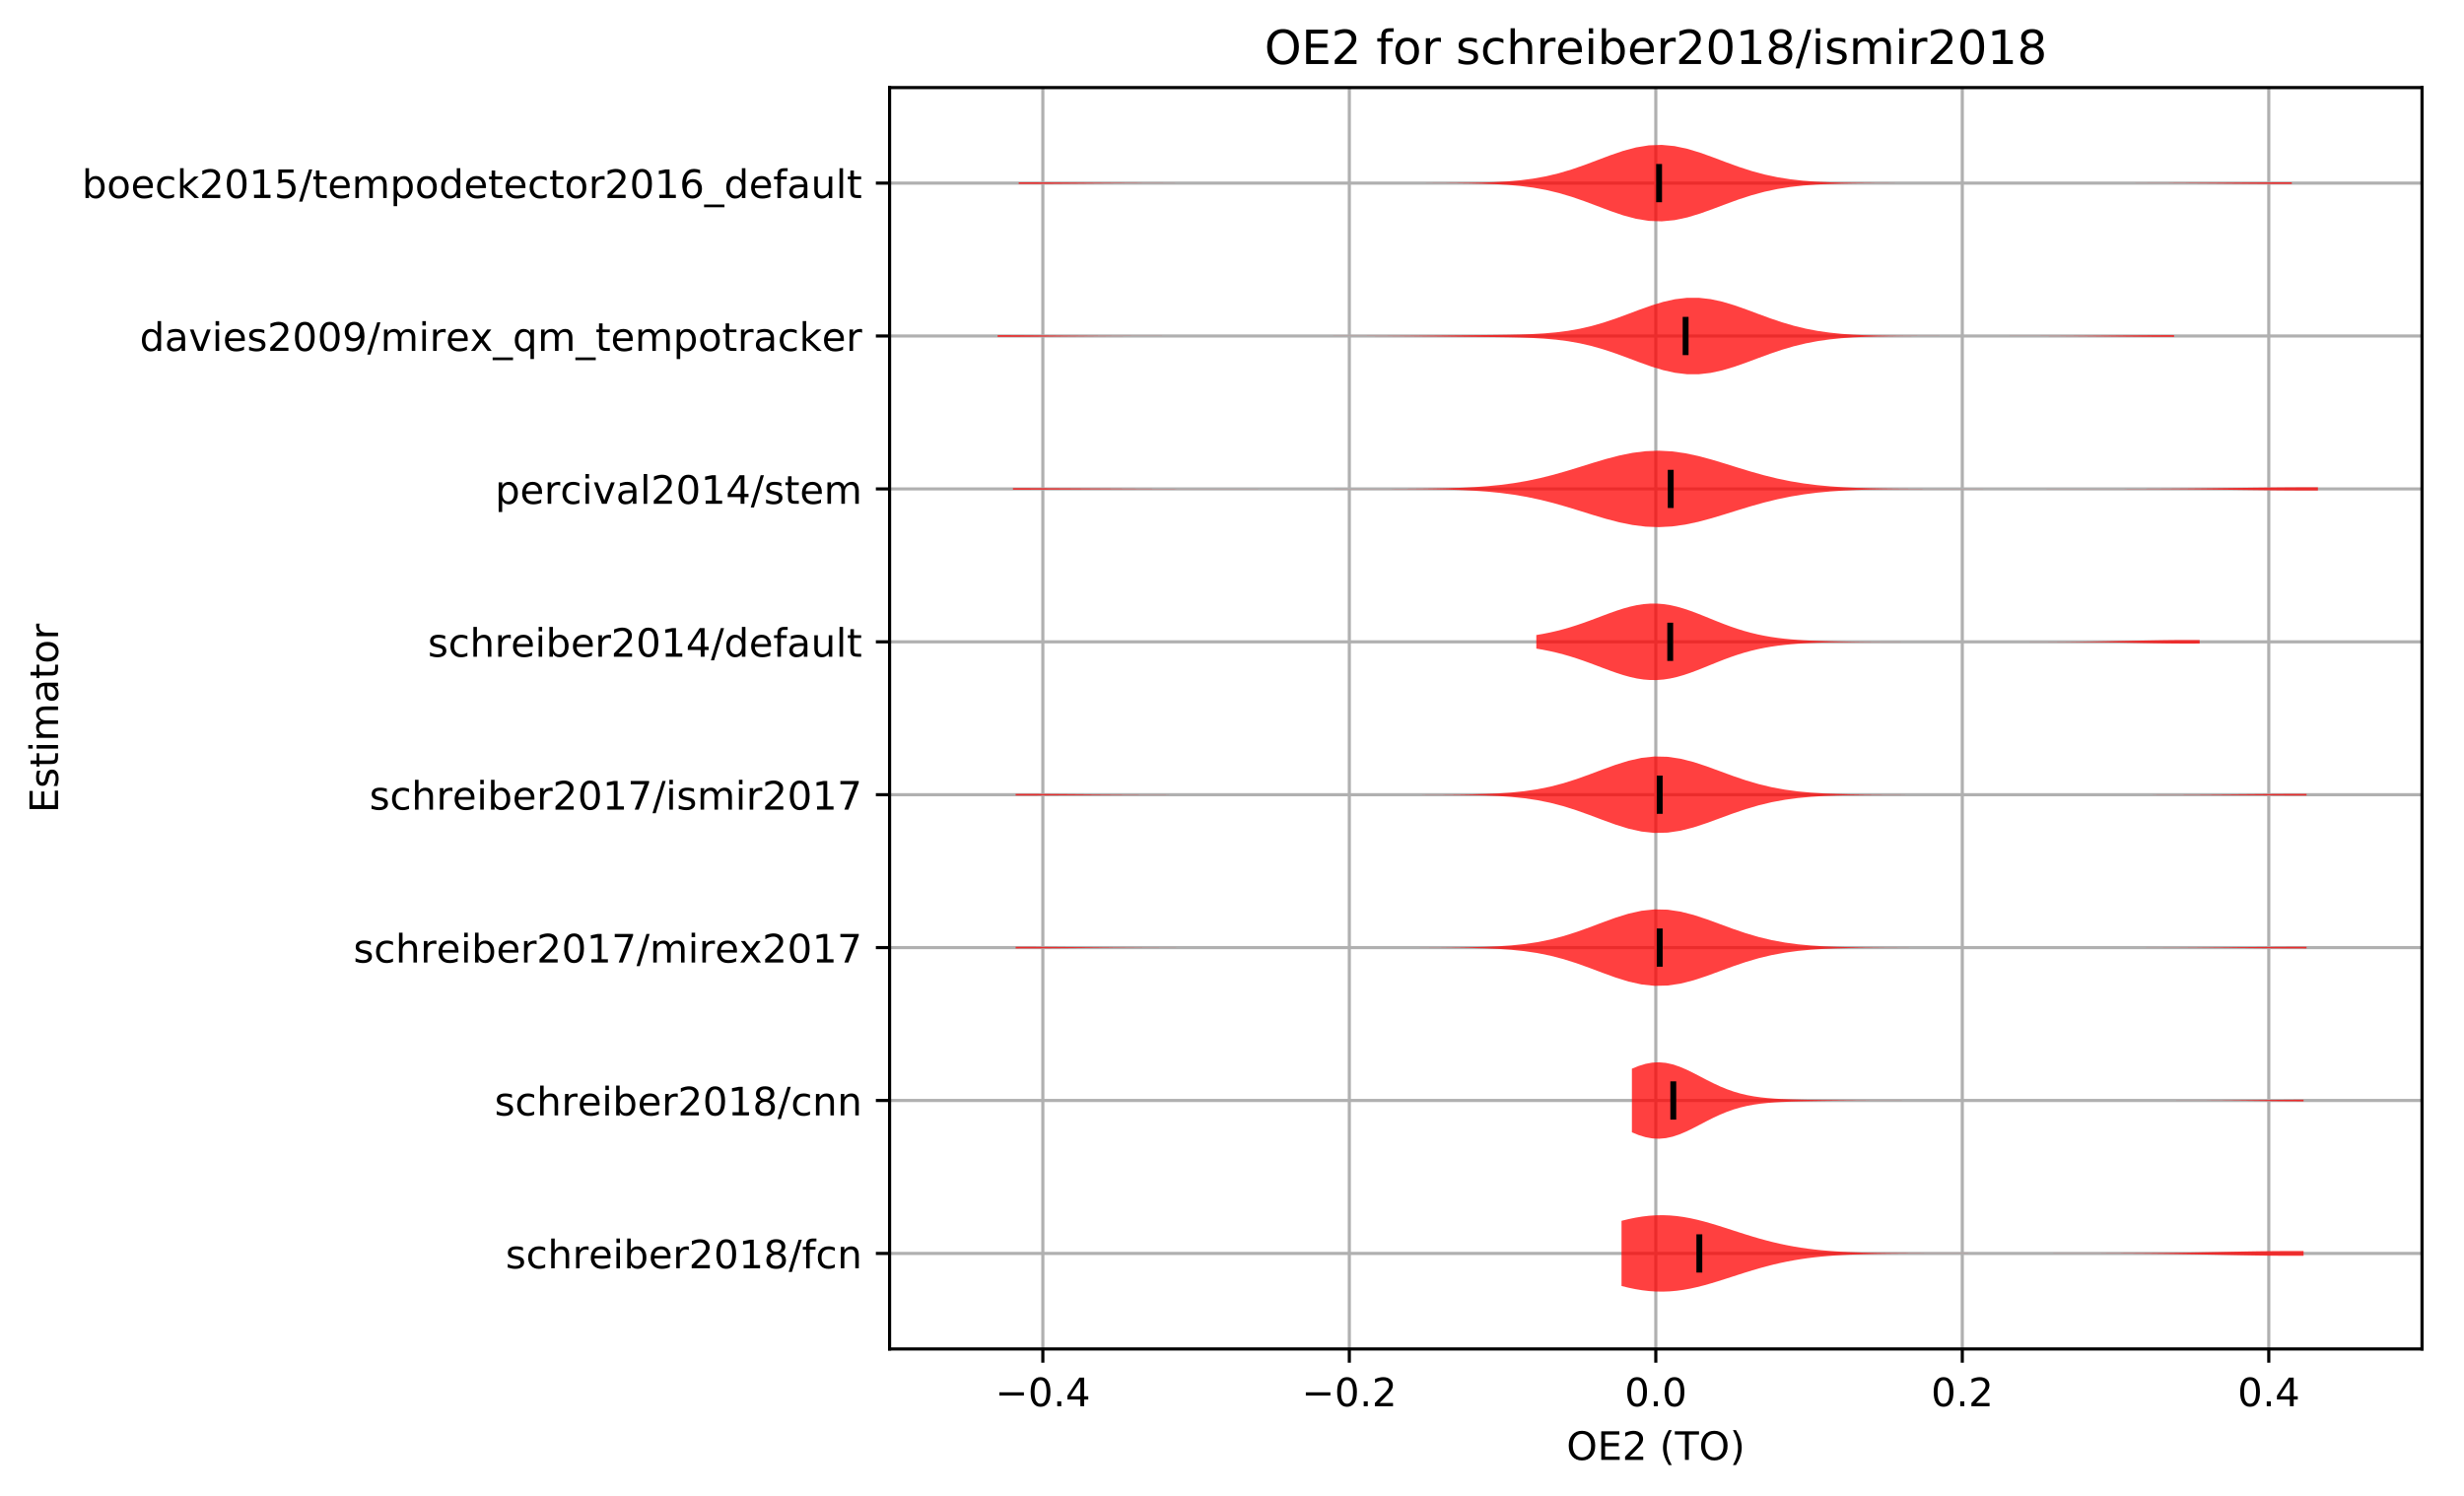 <?xml version="1.0" encoding="utf-8" standalone="no"?>
<!DOCTYPE svg PUBLIC "-//W3C//DTD SVG 1.1//EN"
  "http://www.w3.org/Graphics/SVG/1.1/DTD/svg11.dtd">
<!-- Created with matplotlib (http://matplotlib.org/) -->
<svg height="381.426pt" version="1.1" viewBox="0 0 628.047 381.426" width="628.047pt" xmlns="http://www.w3.org/2000/svg" xmlns:xlink="http://www.w3.org/1999/xlink">
 <defs>
  <style type="text/css">
*{stroke-linecap:butt;stroke-linejoin:round;}
  </style>
 </defs>
 <g id="figure_1">
  <g id="patch_1">
   <path d="M -0 381.426 
L 628.047 381.426 
L 628.047 0 
L -0 0 
z
" style="fill:#ffffff;"/>
  </g>
  <g id="axes_1">
   <g id="patch_2">
    <path d="M 226.747 343.87 
L 617.347 343.87 
L 617.347 22.318 
L 226.747 22.318 
z
" style="fill:#ffffff;"/>
   </g>
   <g id="matplotlib.axis_1">
    <g id="xtick_1">
     <g id="line2d_1">
      <path clip-path="url(#p6d03bc9adb)" d="M 265.807 343.87 
L 265.807 22.318 
" style="fill:none;stroke:#b0b0b0;stroke-linecap:square;stroke-width:0.8;"/>
     </g>
     <g id="line2d_2">
      <defs>
       <path d="M 0 0 
L 0 3.5 
" id="m60a9ef1c6c" style="stroke:#000000;stroke-width:0.8;"/>
      </defs>
      <g>
       <use style="stroke:#000000;stroke-width:0.8;" x="265.807" xlink:href="#m60a9ef1c6c" y="343.87"/>
      </g>
     </g>
     <g id="text_1">
      <!-- −0.4 -->
      <defs>
       <path d="M 10.594 35.5 
L 73.188 35.5 
L 73.188 27.203 
L 10.594 27.203 
z
" id="DejaVuSans-2212"/>
       <path d="M 31.781 66.406 
Q 24.172 66.406 20.328 58.906 
Q 16.5 51.422 16.5 36.375 
Q 16.5 21.391 20.328 13.891 
Q 24.172 6.391 31.781 6.391 
Q 39.453 6.391 43.281 13.891 
Q 47.125 21.391 47.125 36.375 
Q 47.125 51.422 43.281 58.906 
Q 39.453 66.406 31.781 66.406 
z
M 31.781 74.219 
Q 44.047 74.219 50.516 64.516 
Q 56.984 54.828 56.984 36.375 
Q 56.984 17.969 50.516 8.266 
Q 44.047 -1.422 31.781 -1.422 
Q 19.531 -1.422 13.062 8.266 
Q 6.594 17.969 6.594 36.375 
Q 6.594 54.828 13.062 64.516 
Q 19.531 74.219 31.781 74.219 
z
" id="DejaVuSans-30"/>
       <path d="M 10.688 12.406 
L 21 12.406 
L 21 0 
L 10.688 0 
z
" id="DejaVuSans-2e"/>
       <path d="M 37.797 64.312 
L 12.891 25.391 
L 37.797 25.391 
z
M 35.203 72.906 
L 47.609 72.906 
L 47.609 25.391 
L 58.016 25.391 
L 58.016 17.188 
L 47.609 17.188 
L 47.609 0 
L 37.797 0 
L 37.797 17.188 
L 4.891 17.188 
L 4.891 26.703 
z
" id="DejaVuSans-34"/>
      </defs>
      <g transform="translate(253.665 358.469)scale(0.1 -0.1)">
       <use xlink:href="#DejaVuSans-2212"/>
       <use x="83.789" xlink:href="#DejaVuSans-30"/>
       <use x="147.412" xlink:href="#DejaVuSans-2e"/>
       <use x="179.199" xlink:href="#DejaVuSans-34"/>
      </g>
     </g>
    </g>
    <g id="xtick_2">
     <g id="line2d_3">
      <path clip-path="url(#p6d03bc9adb)" d="M 343.927 343.87 
L 343.927 22.318 
" style="fill:none;stroke:#b0b0b0;stroke-linecap:square;stroke-width:0.8;"/>
     </g>
     <g id="line2d_4">
      <g>
       <use style="stroke:#000000;stroke-width:0.8;" x="343.927" xlink:href="#m60a9ef1c6c" y="343.87"/>
      </g>
     </g>
     <g id="text_2">
      <!-- −0.2 -->
      <defs>
       <path d="M 19.188 8.297 
L 53.609 8.297 
L 53.609 0 
L 7.328 0 
L 7.328 8.297 
Q 12.938 14.109 22.625 23.891 
Q 32.328 33.688 34.812 36.531 
Q 39.547 41.844 41.422 45.531 
Q 43.312 49.219 43.312 52.781 
Q 43.312 58.594 39.234 62.25 
Q 35.156 65.922 28.609 65.922 
Q 23.969 65.922 18.812 64.312 
Q 13.672 62.703 7.812 59.422 
L 7.812 69.391 
Q 13.766 71.781 18.938 73 
Q 24.125 74.219 28.422 74.219 
Q 39.75 74.219 46.484 68.547 
Q 53.219 62.891 53.219 53.422 
Q 53.219 48.922 51.531 44.891 
Q 49.859 40.875 45.406 35.406 
Q 44.188 33.984 37.641 27.219 
Q 31.109 20.453 19.188 8.297 
z
" id="DejaVuSans-32"/>
      </defs>
      <g transform="translate(331.785 358.469)scale(0.1 -0.1)">
       <use xlink:href="#DejaVuSans-2212"/>
       <use x="83.789" xlink:href="#DejaVuSans-30"/>
       <use x="147.412" xlink:href="#DejaVuSans-2e"/>
       <use x="179.199" xlink:href="#DejaVuSans-32"/>
      </g>
     </g>
    </g>
    <g id="xtick_3">
     <g id="line2d_5">
      <path clip-path="url(#p6d03bc9adb)" d="M 422.047 343.87 
L 422.047 22.318 
" style="fill:none;stroke:#b0b0b0;stroke-linecap:square;stroke-width:0.8;"/>
     </g>
     <g id="line2d_6">
      <g>
       <use style="stroke:#000000;stroke-width:0.8;" x="422.047" xlink:href="#m60a9ef1c6c" y="343.87"/>
      </g>
     </g>
     <g id="text_3">
      <!-- 0.0 -->
      <g transform="translate(414.095 358.469)scale(0.1 -0.1)">
       <use xlink:href="#DejaVuSans-30"/>
       <use x="63.623" xlink:href="#DejaVuSans-2e"/>
       <use x="95.41" xlink:href="#DejaVuSans-30"/>
      </g>
     </g>
    </g>
    <g id="xtick_4">
     <g id="line2d_7">
      <path clip-path="url(#p6d03bc9adb)" d="M 500.167 343.87 
L 500.167 22.318 
" style="fill:none;stroke:#b0b0b0;stroke-linecap:square;stroke-width:0.8;"/>
     </g>
     <g id="line2d_8">
      <g>
       <use style="stroke:#000000;stroke-width:0.8;" x="500.167" xlink:href="#m60a9ef1c6c" y="343.87"/>
      </g>
     </g>
     <g id="text_4">
      <!-- 0.2 -->
      <g transform="translate(492.215 358.469)scale(0.1 -0.1)">
       <use xlink:href="#DejaVuSans-30"/>
       <use x="63.623" xlink:href="#DejaVuSans-2e"/>
       <use x="95.41" xlink:href="#DejaVuSans-32"/>
      </g>
     </g>
    </g>
    <g id="xtick_5">
     <g id="line2d_9">
      <path clip-path="url(#p6d03bc9adb)" d="M 578.287 343.87 
L 578.287 22.318 
" style="fill:none;stroke:#b0b0b0;stroke-linecap:square;stroke-width:0.8;"/>
     </g>
     <g id="line2d_10">
      <g>
       <use style="stroke:#000000;stroke-width:0.8;" x="578.287" xlink:href="#m60a9ef1c6c" y="343.87"/>
      </g>
     </g>
     <g id="text_5">
      <!-- 0.4 -->
      <g transform="translate(570.335 358.469)scale(0.1 -0.1)">
       <use xlink:href="#DejaVuSans-30"/>
       <use x="63.623" xlink:href="#DejaVuSans-2e"/>
       <use x="95.41" xlink:href="#DejaVuSans-34"/>
      </g>
     </g>
    </g>
    <g id="text_6">
     <!-- OE2 (TO) -->
     <defs>
      <path d="M 39.406 66.219 
Q 28.656 66.219 22.328 58.203 
Q 16.016 50.203 16.016 36.375 
Q 16.016 22.609 22.328 14.594 
Q 28.656 6.594 39.406 6.594 
Q 50.141 6.594 56.422 14.594 
Q 62.703 22.609 62.703 36.375 
Q 62.703 50.203 56.422 58.203 
Q 50.141 66.219 39.406 66.219 
z
M 39.406 74.219 
Q 54.734 74.219 63.906 63.938 
Q 73.094 53.656 73.094 36.375 
Q 73.094 19.141 63.906 8.859 
Q 54.734 -1.422 39.406 -1.422 
Q 24.031 -1.422 14.812 8.828 
Q 5.609 19.094 5.609 36.375 
Q 5.609 53.656 14.812 63.938 
Q 24.031 74.219 39.406 74.219 
z
" id="DejaVuSans-4f"/>
      <path d="M 9.812 72.906 
L 55.906 72.906 
L 55.906 64.594 
L 19.672 64.594 
L 19.672 43.016 
L 54.391 43.016 
L 54.391 34.719 
L 19.672 34.719 
L 19.672 8.297 
L 56.781 8.297 
L 56.781 0 
L 9.812 0 
z
" id="DejaVuSans-45"/>
      <path id="DejaVuSans-20"/>
      <path d="M 31 75.875 
Q 24.469 64.656 21.281 53.656 
Q 18.109 42.672 18.109 31.391 
Q 18.109 20.125 21.312 9.062 
Q 24.516 -2 31 -13.188 
L 23.188 -13.188 
Q 15.875 -1.703 12.234 9.375 
Q 8.594 20.453 8.594 31.391 
Q 8.594 42.281 12.203 53.312 
Q 15.828 64.359 23.188 75.875 
z
" id="DejaVuSans-28"/>
      <path d="M -0.297 72.906 
L 61.375 72.906 
L 61.375 64.594 
L 35.5 64.594 
L 35.5 0 
L 25.594 0 
L 25.594 64.594 
L -0.297 64.594 
z
" id="DejaVuSans-54"/>
      <path d="M 8.016 75.875 
L 15.828 75.875 
Q 23.141 64.359 26.781 53.312 
Q 30.422 42.281 30.422 31.391 
Q 30.422 20.453 26.781 9.375 
Q 23.141 -1.703 15.828 -13.188 
L 8.016 -13.188 
Q 14.5 -2 17.703 9.062 
Q 20.906 20.125 20.906 31.391 
Q 20.906 42.672 17.703 53.656 
Q 14.5 64.656 8.016 75.875 
z
" id="DejaVuSans-29"/>
     </defs>
     <g transform="translate(399.29 372.147)scale(0.1 -0.1)">
      <use xlink:href="#DejaVuSans-4f"/>
      <use x="78.711" xlink:href="#DejaVuSans-45"/>
      <use x="141.895" xlink:href="#DejaVuSans-32"/>
      <use x="205.518" xlink:href="#DejaVuSans-20"/>
      <use x="237.305" xlink:href="#DejaVuSans-28"/>
      <use x="276.318" xlink:href="#DejaVuSans-54"/>
      <use x="337.402" xlink:href="#DejaVuSans-4f"/>
      <use x="416.113" xlink:href="#DejaVuSans-29"/>
     </g>
    </g>
   </g>
   <g id="matplotlib.axis_2">
    <g id="ytick_1">
     <g id="line2d_11">
      <path clip-path="url(#p6d03bc9adb)" d="M 226.747 319.51 
L 617.347 319.51 
" style="fill:none;stroke:#b0b0b0;stroke-linecap:square;stroke-width:0.8;"/>
     </g>
     <g id="line2d_12">
      <defs>
       <path d="M 0 0 
L -3.5 0 
" id="m12e6393375" style="stroke:#000000;stroke-width:0.8;"/>
      </defs>
      <g>
       <use style="stroke:#000000;stroke-width:0.8;" x="226.747" xlink:href="#m12e6393375" y="319.51"/>
      </g>
     </g>
     <g id="text_7">
      <!-- schreiber2018/fcn -->
      <defs>
       <path d="M 44.281 53.078 
L 44.281 44.578 
Q 40.484 46.531 36.375 47.5 
Q 32.281 48.484 27.875 48.484 
Q 21.188 48.484 17.844 46.438 
Q 14.5 44.391 14.5 40.281 
Q 14.5 37.156 16.891 35.375 
Q 19.281 33.594 26.516 31.984 
L 29.594 31.297 
Q 39.156 29.25 43.188 25.516 
Q 47.219 21.781 47.219 15.094 
Q 47.219 7.469 41.188 3.016 
Q 35.156 -1.422 24.609 -1.422 
Q 20.219 -1.422 15.453 -0.562 
Q 10.688 0.297 5.422 2 
L 5.422 11.281 
Q 10.406 8.688 15.234 7.391 
Q 20.062 6.109 24.812 6.109 
Q 31.156 6.109 34.562 8.281 
Q 37.984 10.453 37.984 14.406 
Q 37.984 18.062 35.516 20.016 
Q 33.062 21.969 24.703 23.781 
L 21.578 24.516 
Q 13.234 26.266 9.516 29.906 
Q 5.812 33.547 5.812 39.891 
Q 5.812 47.609 11.281 51.797 
Q 16.75 56 26.812 56 
Q 31.781 56 36.172 55.266 
Q 40.578 54.547 44.281 53.078 
z
" id="DejaVuSans-73"/>
       <path d="M 48.781 52.594 
L 48.781 44.188 
Q 44.969 46.297 41.141 47.344 
Q 37.312 48.391 33.406 48.391 
Q 24.656 48.391 19.812 42.844 
Q 14.984 37.312 14.984 27.297 
Q 14.984 17.281 19.812 11.734 
Q 24.656 6.203 33.406 6.203 
Q 37.312 6.203 41.141 7.25 
Q 44.969 8.297 48.781 10.406 
L 48.781 2.094 
Q 45.016 0.344 40.984 -0.531 
Q 36.969 -1.422 32.422 -1.422 
Q 20.062 -1.422 12.781 6.344 
Q 5.516 14.109 5.516 27.297 
Q 5.516 40.672 12.859 48.328 
Q 20.219 56 33.016 56 
Q 37.156 56 41.109 55.141 
Q 45.062 54.297 48.781 52.594 
z
" id="DejaVuSans-63"/>
       <path d="M 54.891 33.016 
L 54.891 0 
L 45.906 0 
L 45.906 32.719 
Q 45.906 40.484 42.875 44.328 
Q 39.844 48.188 33.797 48.188 
Q 26.516 48.188 22.312 43.547 
Q 18.109 38.922 18.109 30.906 
L 18.109 0 
L 9.078 0 
L 9.078 75.984 
L 18.109 75.984 
L 18.109 46.188 
Q 21.344 51.125 25.703 53.562 
Q 30.078 56 35.797 56 
Q 45.219 56 50.047 50.172 
Q 54.891 44.344 54.891 33.016 
z
" id="DejaVuSans-68"/>
       <path d="M 41.109 46.297 
Q 39.594 47.172 37.812 47.578 
Q 36.031 48 33.891 48 
Q 26.266 48 22.188 43.047 
Q 18.109 38.094 18.109 28.812 
L 18.109 0 
L 9.078 0 
L 9.078 54.688 
L 18.109 54.688 
L 18.109 46.188 
Q 20.953 51.172 25.484 53.578 
Q 30.031 56 36.531 56 
Q 37.453 56 38.578 55.875 
Q 39.703 55.766 41.062 55.516 
z
" id="DejaVuSans-72"/>
       <path d="M 56.203 29.594 
L 56.203 25.203 
L 14.891 25.203 
Q 15.484 15.922 20.484 11.062 
Q 25.484 6.203 34.422 6.203 
Q 39.594 6.203 44.453 7.469 
Q 49.312 8.734 54.109 11.281 
L 54.109 2.781 
Q 49.266 0.734 44.188 -0.344 
Q 39.109 -1.422 33.891 -1.422 
Q 20.797 -1.422 13.156 6.188 
Q 5.516 13.812 5.516 26.812 
Q 5.516 40.234 12.766 48.109 
Q 20.016 56 32.328 56 
Q 43.359 56 49.781 48.891 
Q 56.203 41.797 56.203 29.594 
z
M 47.219 32.234 
Q 47.125 39.594 43.094 43.984 
Q 39.062 48.391 32.422 48.391 
Q 24.906 48.391 20.391 44.141 
Q 15.875 39.891 15.188 32.172 
z
" id="DejaVuSans-65"/>
       <path d="M 9.422 54.688 
L 18.406 54.688 
L 18.406 0 
L 9.422 0 
z
M 9.422 75.984 
L 18.406 75.984 
L 18.406 64.594 
L 9.422 64.594 
z
" id="DejaVuSans-69"/>
       <path d="M 48.688 27.297 
Q 48.688 37.203 44.609 42.844 
Q 40.531 48.484 33.406 48.484 
Q 26.266 48.484 22.188 42.844 
Q 18.109 37.203 18.109 27.297 
Q 18.109 17.391 22.188 11.75 
Q 26.266 6.109 33.406 6.109 
Q 40.531 6.109 44.609 11.75 
Q 48.688 17.391 48.688 27.297 
z
M 18.109 46.391 
Q 20.953 51.266 25.266 53.625 
Q 29.594 56 35.594 56 
Q 45.562 56 51.781 48.094 
Q 58.016 40.188 58.016 27.297 
Q 58.016 14.406 51.781 6.484 
Q 45.562 -1.422 35.594 -1.422 
Q 29.594 -1.422 25.266 0.953 
Q 20.953 3.328 18.109 8.203 
L 18.109 0 
L 9.078 0 
L 9.078 75.984 
L 18.109 75.984 
z
" id="DejaVuSans-62"/>
       <path d="M 12.406 8.297 
L 28.516 8.297 
L 28.516 63.922 
L 10.984 60.406 
L 10.984 69.391 
L 28.422 72.906 
L 38.281 72.906 
L 38.281 8.297 
L 54.391 8.297 
L 54.391 0 
L 12.406 0 
z
" id="DejaVuSans-31"/>
       <path d="M 31.781 34.625 
Q 24.75 34.625 20.719 30.859 
Q 16.703 27.094 16.703 20.516 
Q 16.703 13.922 20.719 10.156 
Q 24.75 6.391 31.781 6.391 
Q 38.812 6.391 42.859 10.172 
Q 46.922 13.969 46.922 20.516 
Q 46.922 27.094 42.891 30.859 
Q 38.875 34.625 31.781 34.625 
z
M 21.922 38.812 
Q 15.578 40.375 12.031 44.719 
Q 8.5 49.078 8.5 55.328 
Q 8.5 64.062 14.719 69.141 
Q 20.953 74.219 31.781 74.219 
Q 42.672 74.219 48.875 69.141 
Q 55.078 64.062 55.078 55.328 
Q 55.078 49.078 51.531 44.719 
Q 48 40.375 41.703 38.812 
Q 48.828 37.156 52.797 32.312 
Q 56.781 27.484 56.781 20.516 
Q 56.781 9.906 50.312 4.234 
Q 43.844 -1.422 31.781 -1.422 
Q 19.734 -1.422 13.25 4.234 
Q 6.781 9.906 6.781 20.516 
Q 6.781 27.484 10.781 32.312 
Q 14.797 37.156 21.922 38.812 
z
M 18.312 54.391 
Q 18.312 48.734 21.844 45.562 
Q 25.391 42.391 31.781 42.391 
Q 38.141 42.391 41.719 45.562 
Q 45.312 48.734 45.312 54.391 
Q 45.312 60.062 41.719 63.234 
Q 38.141 66.406 31.781 66.406 
Q 25.391 66.406 21.844 63.234 
Q 18.312 60.062 18.312 54.391 
z
" id="DejaVuSans-38"/>
       <path d="M 25.391 72.906 
L 33.688 72.906 
L 8.297 -9.281 
L 0 -9.281 
z
" id="DejaVuSans-2f"/>
       <path d="M 37.109 75.984 
L 37.109 68.5 
L 28.516 68.5 
Q 23.688 68.5 21.797 66.547 
Q 19.922 64.594 19.922 59.516 
L 19.922 54.688 
L 34.719 54.688 
L 34.719 47.703 
L 19.922 47.703 
L 19.922 0 
L 10.891 0 
L 10.891 47.703 
L 2.297 47.703 
L 2.297 54.688 
L 10.891 54.688 
L 10.891 58.5 
Q 10.891 67.625 15.141 71.797 
Q 19.391 75.984 28.609 75.984 
z
" id="DejaVuSans-66"/>
       <path d="M 54.891 33.016 
L 54.891 0 
L 45.906 0 
L 45.906 32.719 
Q 45.906 40.484 42.875 44.328 
Q 39.844 48.188 33.797 48.188 
Q 26.516 48.188 22.312 43.547 
Q 18.109 38.922 18.109 30.906 
L 18.109 0 
L 9.078 0 
L 9.078 54.688 
L 18.109 54.688 
L 18.109 46.188 
Q 21.344 51.125 25.703 53.562 
Q 30.078 56 35.797 56 
Q 45.219 56 50.047 50.172 
Q 54.891 44.344 54.891 33.016 
z
" id="DejaVuSans-6e"/>
      </defs>
      <g transform="translate(128.875 323.309)scale(0.1 -0.1)">
       <use xlink:href="#DejaVuSans-73"/>
       <use x="52.1" xlink:href="#DejaVuSans-63"/>
       <use x="107.08" xlink:href="#DejaVuSans-68"/>
       <use x="170.459" xlink:href="#DejaVuSans-72"/>
       <use x="211.541" xlink:href="#DejaVuSans-65"/>
       <use x="273.064" xlink:href="#DejaVuSans-69"/>
       <use x="300.848" xlink:href="#DejaVuSans-62"/>
       <use x="364.324" xlink:href="#DejaVuSans-65"/>
       <use x="425.848" xlink:href="#DejaVuSans-72"/>
       <use x="466.961" xlink:href="#DejaVuSans-32"/>
       <use x="530.584" xlink:href="#DejaVuSans-30"/>
       <use x="594.207" xlink:href="#DejaVuSans-31"/>
       <use x="657.83" xlink:href="#DejaVuSans-38"/>
       <use x="721.453" xlink:href="#DejaVuSans-2f"/>
       <use x="755.145" xlink:href="#DejaVuSans-66"/>
       <use x="790.35" xlink:href="#DejaVuSans-63"/>
       <use x="845.33" xlink:href="#DejaVuSans-6e"/>
      </g>
     </g>
    </g>
    <g id="ytick_2">
     <g id="line2d_13">
      <path clip-path="url(#p6d03bc9adb)" d="M 226.747 280.534 
L 617.347 280.534 
" style="fill:none;stroke:#b0b0b0;stroke-linecap:square;stroke-width:0.8;"/>
     </g>
     <g id="line2d_14">
      <g>
       <use style="stroke:#000000;stroke-width:0.8;" x="226.747" xlink:href="#m12e6393375" y="280.534"/>
      </g>
     </g>
     <g id="text_8">
      <!-- schreiber2018/cnn -->
      <g transform="translate(126.058 284.333)scale(0.1 -0.1)">
       <use xlink:href="#DejaVuSans-73"/>
       <use x="52.1" xlink:href="#DejaVuSans-63"/>
       <use x="107.08" xlink:href="#DejaVuSans-68"/>
       <use x="170.459" xlink:href="#DejaVuSans-72"/>
       <use x="211.541" xlink:href="#DejaVuSans-65"/>
       <use x="273.064" xlink:href="#DejaVuSans-69"/>
       <use x="300.848" xlink:href="#DejaVuSans-62"/>
       <use x="364.324" xlink:href="#DejaVuSans-65"/>
       <use x="425.848" xlink:href="#DejaVuSans-72"/>
       <use x="466.961" xlink:href="#DejaVuSans-32"/>
       <use x="530.584" xlink:href="#DejaVuSans-30"/>
       <use x="594.207" xlink:href="#DejaVuSans-31"/>
       <use x="657.83" xlink:href="#DejaVuSans-38"/>
       <use x="721.453" xlink:href="#DejaVuSans-2f"/>
       <use x="755.145" xlink:href="#DejaVuSans-63"/>
       <use x="810.125" xlink:href="#DejaVuSans-6e"/>
       <use x="873.504" xlink:href="#DejaVuSans-6e"/>
      </g>
     </g>
    </g>
    <g id="ytick_3">
     <g id="line2d_15">
      <path clip-path="url(#p6d03bc9adb)" d="M 226.747 241.558 
L 617.347 241.558 
" style="fill:none;stroke:#b0b0b0;stroke-linecap:square;stroke-width:0.8;"/>
     </g>
     <g id="line2d_16">
      <g>
       <use style="stroke:#000000;stroke-width:0.8;" x="226.747" xlink:href="#m12e6393375" y="241.558"/>
      </g>
     </g>
     <g id="text_9">
      <!-- schreiber2017/mirex2017 -->
      <defs>
       <path d="M 8.203 72.906 
L 55.078 72.906 
L 55.078 68.703 
L 28.609 0 
L 18.312 0 
L 43.219 64.594 
L 8.203 64.594 
z
" id="DejaVuSans-37"/>
       <path d="M 52 44.188 
Q 55.375 50.25 60.062 53.125 
Q 64.75 56 71.094 56 
Q 79.641 56 84.281 50.016 
Q 88.922 44.047 88.922 33.016 
L 88.922 0 
L 79.891 0 
L 79.891 32.719 
Q 79.891 40.578 77.094 44.375 
Q 74.312 48.188 68.609 48.188 
Q 61.625 48.188 57.562 43.547 
Q 53.516 38.922 53.516 30.906 
L 53.516 0 
L 44.484 0 
L 44.484 32.719 
Q 44.484 40.625 41.703 44.406 
Q 38.922 48.188 33.109 48.188 
Q 26.219 48.188 22.156 43.531 
Q 18.109 38.875 18.109 30.906 
L 18.109 0 
L 9.078 0 
L 9.078 54.688 
L 18.109 54.688 
L 18.109 46.188 
Q 21.188 51.219 25.484 53.609 
Q 29.781 56 35.688 56 
Q 41.656 56 45.828 52.969 
Q 50 49.953 52 44.188 
z
" id="DejaVuSans-6d"/>
       <path d="M 54.891 54.688 
L 35.109 28.078 
L 55.906 0 
L 45.312 0 
L 29.391 21.484 
L 13.484 0 
L 2.875 0 
L 24.125 28.609 
L 4.688 54.688 
L 15.281 54.688 
L 29.781 35.203 
L 44.281 54.688 
z
" id="DejaVuSans-78"/>
      </defs>
      <g transform="translate(90.084 245.357)scale(0.1 -0.1)">
       <use xlink:href="#DejaVuSans-73"/>
       <use x="52.1" xlink:href="#DejaVuSans-63"/>
       <use x="107.08" xlink:href="#DejaVuSans-68"/>
       <use x="170.459" xlink:href="#DejaVuSans-72"/>
       <use x="211.541" xlink:href="#DejaVuSans-65"/>
       <use x="273.064" xlink:href="#DejaVuSans-69"/>
       <use x="300.848" xlink:href="#DejaVuSans-62"/>
       <use x="364.324" xlink:href="#DejaVuSans-65"/>
       <use x="425.848" xlink:href="#DejaVuSans-72"/>
       <use x="466.961" xlink:href="#DejaVuSans-32"/>
       <use x="530.584" xlink:href="#DejaVuSans-30"/>
       <use x="594.207" xlink:href="#DejaVuSans-31"/>
       <use x="657.83" xlink:href="#DejaVuSans-37"/>
       <use x="721.453" xlink:href="#DejaVuSans-2f"/>
       <use x="755.145" xlink:href="#DejaVuSans-6d"/>
       <use x="852.557" xlink:href="#DejaVuSans-69"/>
       <use x="880.34" xlink:href="#DejaVuSans-72"/>
       <use x="921.422" xlink:href="#DejaVuSans-65"/>
       <use x="982.93" xlink:href="#DejaVuSans-78"/>
       <use x="1042.109" xlink:href="#DejaVuSans-32"/>
       <use x="1105.732" xlink:href="#DejaVuSans-30"/>
       <use x="1169.355" xlink:href="#DejaVuSans-31"/>
       <use x="1232.979" xlink:href="#DejaVuSans-37"/>
      </g>
     </g>
    </g>
    <g id="ytick_4">
     <g id="line2d_17">
      <path clip-path="url(#p6d03bc9adb)" d="M 226.747 202.582 
L 617.347 202.582 
" style="fill:none;stroke:#b0b0b0;stroke-linecap:square;stroke-width:0.8;"/>
     </g>
     <g id="line2d_18">
      <g>
       <use style="stroke:#000000;stroke-width:0.8;" x="226.747" xlink:href="#m12e6393375" y="202.582"/>
      </g>
     </g>
     <g id="text_10">
      <!-- schreiber2017/ismir2017 -->
      <g transform="translate(94.164 206.381)scale(0.1 -0.1)">
       <use xlink:href="#DejaVuSans-73"/>
       <use x="52.1" xlink:href="#DejaVuSans-63"/>
       <use x="107.08" xlink:href="#DejaVuSans-68"/>
       <use x="170.459" xlink:href="#DejaVuSans-72"/>
       <use x="211.541" xlink:href="#DejaVuSans-65"/>
       <use x="273.064" xlink:href="#DejaVuSans-69"/>
       <use x="300.848" xlink:href="#DejaVuSans-62"/>
       <use x="364.324" xlink:href="#DejaVuSans-65"/>
       <use x="425.848" xlink:href="#DejaVuSans-72"/>
       <use x="466.961" xlink:href="#DejaVuSans-32"/>
       <use x="530.584" xlink:href="#DejaVuSans-30"/>
       <use x="594.207" xlink:href="#DejaVuSans-31"/>
       <use x="657.83" xlink:href="#DejaVuSans-37"/>
       <use x="721.453" xlink:href="#DejaVuSans-2f"/>
       <use x="755.145" xlink:href="#DejaVuSans-69"/>
       <use x="782.928" xlink:href="#DejaVuSans-73"/>
       <use x="835.027" xlink:href="#DejaVuSans-6d"/>
       <use x="932.439" xlink:href="#DejaVuSans-69"/>
       <use x="960.223" xlink:href="#DejaVuSans-72"/>
       <use x="1001.336" xlink:href="#DejaVuSans-32"/>
       <use x="1064.959" xlink:href="#DejaVuSans-30"/>
       <use x="1128.582" xlink:href="#DejaVuSans-31"/>
       <use x="1192.205" xlink:href="#DejaVuSans-37"/>
      </g>
     </g>
    </g>
    <g id="ytick_5">
     <g id="line2d_19">
      <path clip-path="url(#p6d03bc9adb)" d="M 226.747 163.606 
L 617.347 163.606 
" style="fill:none;stroke:#b0b0b0;stroke-linecap:square;stroke-width:0.8;"/>
     </g>
     <g id="line2d_20">
      <g>
       <use style="stroke:#000000;stroke-width:0.8;" x="226.747" xlink:href="#m12e6393375" y="163.606"/>
      </g>
     </g>
     <g id="text_11">
      <!-- schreiber2014/default -->
      <defs>
       <path d="M 45.406 46.391 
L 45.406 75.984 
L 54.391 75.984 
L 54.391 0 
L 45.406 0 
L 45.406 8.203 
Q 42.578 3.328 38.25 0.953 
Q 33.938 -1.422 27.875 -1.422 
Q 17.969 -1.422 11.734 6.484 
Q 5.516 14.406 5.516 27.297 
Q 5.516 40.188 11.734 48.094 
Q 17.969 56 27.875 56 
Q 33.938 56 38.25 53.625 
Q 42.578 51.266 45.406 46.391 
z
M 14.797 27.297 
Q 14.797 17.391 18.875 11.75 
Q 22.953 6.109 30.078 6.109 
Q 37.203 6.109 41.297 11.75 
Q 45.406 17.391 45.406 27.297 
Q 45.406 37.203 41.297 42.844 
Q 37.203 48.484 30.078 48.484 
Q 22.953 48.484 18.875 42.844 
Q 14.797 37.203 14.797 27.297 
z
" id="DejaVuSans-64"/>
       <path d="M 34.281 27.484 
Q 23.391 27.484 19.188 25 
Q 14.984 22.516 14.984 16.5 
Q 14.984 11.719 18.141 8.906 
Q 21.297 6.109 26.703 6.109 
Q 34.188 6.109 38.703 11.406 
Q 43.219 16.703 43.219 25.484 
L 43.219 27.484 
z
M 52.203 31.203 
L 52.203 0 
L 43.219 0 
L 43.219 8.297 
Q 40.141 3.328 35.547 0.953 
Q 30.953 -1.422 24.312 -1.422 
Q 15.922 -1.422 10.953 3.297 
Q 6 8.016 6 15.922 
Q 6 25.141 12.172 29.828 
Q 18.359 34.516 30.609 34.516 
L 43.219 34.516 
L 43.219 35.406 
Q 43.219 41.609 39.141 45 
Q 35.062 48.391 27.688 48.391 
Q 23 48.391 18.547 47.266 
Q 14.109 46.141 10.016 43.891 
L 10.016 52.203 
Q 14.938 54.109 19.578 55.047 
Q 24.219 56 28.609 56 
Q 40.484 56 46.344 49.844 
Q 52.203 43.703 52.203 31.203 
z
" id="DejaVuSans-61"/>
       <path d="M 8.5 21.578 
L 8.5 54.688 
L 17.484 54.688 
L 17.484 21.922 
Q 17.484 14.156 20.5 10.266 
Q 23.531 6.391 29.594 6.391 
Q 36.859 6.391 41.078 11.031 
Q 45.312 15.672 45.312 23.688 
L 45.312 54.688 
L 54.297 54.688 
L 54.297 0 
L 45.312 0 
L 45.312 8.406 
Q 42.047 3.422 37.719 1 
Q 33.406 -1.422 27.688 -1.422 
Q 18.266 -1.422 13.375 4.438 
Q 8.5 10.297 8.5 21.578 
z
M 31.109 56 
z
" id="DejaVuSans-75"/>
       <path d="M 9.422 75.984 
L 18.406 75.984 
L 18.406 0 
L 9.422 0 
z
" id="DejaVuSans-6c"/>
       <path d="M 18.312 70.219 
L 18.312 54.688 
L 36.812 54.688 
L 36.812 47.703 
L 18.312 47.703 
L 18.312 18.016 
Q 18.312 11.328 20.141 9.422 
Q 21.969 7.516 27.594 7.516 
L 36.812 7.516 
L 36.812 0 
L 27.594 0 
Q 17.188 0 13.234 3.875 
Q 9.281 7.766 9.281 18.016 
L 9.281 47.703 
L 2.688 47.703 
L 2.688 54.688 
L 9.281 54.688 
L 9.281 70.219 
z
" id="DejaVuSans-74"/>
      </defs>
      <g transform="translate(109.045 167.405)scale(0.1 -0.1)">
       <use xlink:href="#DejaVuSans-73"/>
       <use x="52.1" xlink:href="#DejaVuSans-63"/>
       <use x="107.08" xlink:href="#DejaVuSans-68"/>
       <use x="170.459" xlink:href="#DejaVuSans-72"/>
       <use x="211.541" xlink:href="#DejaVuSans-65"/>
       <use x="273.064" xlink:href="#DejaVuSans-69"/>
       <use x="300.848" xlink:href="#DejaVuSans-62"/>
       <use x="364.324" xlink:href="#DejaVuSans-65"/>
       <use x="425.848" xlink:href="#DejaVuSans-72"/>
       <use x="466.961" xlink:href="#DejaVuSans-32"/>
       <use x="530.584" xlink:href="#DejaVuSans-30"/>
       <use x="594.207" xlink:href="#DejaVuSans-31"/>
       <use x="657.83" xlink:href="#DejaVuSans-34"/>
       <use x="721.453" xlink:href="#DejaVuSans-2f"/>
       <use x="755.145" xlink:href="#DejaVuSans-64"/>
       <use x="818.621" xlink:href="#DejaVuSans-65"/>
       <use x="880.145" xlink:href="#DejaVuSans-66"/>
       <use x="915.35" xlink:href="#DejaVuSans-61"/>
       <use x="976.629" xlink:href="#DejaVuSans-75"/>
       <use x="1040.008" xlink:href="#DejaVuSans-6c"/>
       <use x="1067.791" xlink:href="#DejaVuSans-74"/>
      </g>
     </g>
    </g>
    <g id="ytick_6">
     <g id="line2d_21">
      <path clip-path="url(#p6d03bc9adb)" d="M 226.747 124.63 
L 617.347 124.63 
" style="fill:none;stroke:#b0b0b0;stroke-linecap:square;stroke-width:0.8;"/>
     </g>
     <g id="line2d_22">
      <g>
       <use style="stroke:#000000;stroke-width:0.8;" x="226.747" xlink:href="#m12e6393375" y="124.63"/>
      </g>
     </g>
     <g id="text_12">
      <!-- percival2014/stem -->
      <defs>
       <path d="M 18.109 8.203 
L 18.109 -20.797 
L 9.078 -20.797 
L 9.078 54.688 
L 18.109 54.688 
L 18.109 46.391 
Q 20.953 51.266 25.266 53.625 
Q 29.594 56 35.594 56 
Q 45.562 56 51.781 48.094 
Q 58.016 40.188 58.016 27.297 
Q 58.016 14.406 51.781 6.484 
Q 45.562 -1.422 35.594 -1.422 
Q 29.594 -1.422 25.266 0.953 
Q 20.953 3.328 18.109 8.203 
z
M 48.688 27.297 
Q 48.688 37.203 44.609 42.844 
Q 40.531 48.484 33.406 48.484 
Q 26.266 48.484 22.188 42.844 
Q 18.109 37.203 18.109 27.297 
Q 18.109 17.391 22.188 11.75 
Q 26.266 6.109 33.406 6.109 
Q 40.531 6.109 44.609 11.75 
Q 48.688 17.391 48.688 27.297 
z
" id="DejaVuSans-70"/>
       <path d="M 2.984 54.688 
L 12.5 54.688 
L 29.594 8.797 
L 46.688 54.688 
L 56.203 54.688 
L 35.688 0 
L 23.484 0 
z
" id="DejaVuSans-76"/>
      </defs>
      <g transform="translate(126.194 128.429)scale(0.1 -0.1)">
       <use xlink:href="#DejaVuSans-70"/>
       <use x="63.477" xlink:href="#DejaVuSans-65"/>
       <use x="125" xlink:href="#DejaVuSans-72"/>
       <use x="166.082" xlink:href="#DejaVuSans-63"/>
       <use x="221.062" xlink:href="#DejaVuSans-69"/>
       <use x="248.846" xlink:href="#DejaVuSans-76"/>
       <use x="308.025" xlink:href="#DejaVuSans-61"/>
       <use x="369.305" xlink:href="#DejaVuSans-6c"/>
       <use x="397.088" xlink:href="#DejaVuSans-32"/>
       <use x="460.711" xlink:href="#DejaVuSans-30"/>
       <use x="524.334" xlink:href="#DejaVuSans-31"/>
       <use x="587.957" xlink:href="#DejaVuSans-34"/>
       <use x="651.58" xlink:href="#DejaVuSans-2f"/>
       <use x="685.271" xlink:href="#DejaVuSans-73"/>
       <use x="737.371" xlink:href="#DejaVuSans-74"/>
       <use x="776.58" xlink:href="#DejaVuSans-65"/>
       <use x="838.104" xlink:href="#DejaVuSans-6d"/>
      </g>
     </g>
    </g>
    <g id="ytick_7">
     <g id="line2d_23">
      <path clip-path="url(#p6d03bc9adb)" d="M 226.747 85.654 
L 617.347 85.654 
" style="fill:none;stroke:#b0b0b0;stroke-linecap:square;stroke-width:0.8;"/>
     </g>
     <g id="line2d_24">
      <g>
       <use style="stroke:#000000;stroke-width:0.8;" x="226.747" xlink:href="#m12e6393375" y="85.654"/>
      </g>
     </g>
     <g id="text_13">
      <!-- davies2009/mirex_qm_tempotracker -->
      <defs>
       <path d="M 10.984 1.516 
L 10.984 10.5 
Q 14.703 8.734 18.5 7.812 
Q 22.312 6.891 25.984 6.891 
Q 35.75 6.891 40.891 13.453 
Q 46.047 20.016 46.781 33.406 
Q 43.953 29.203 39.594 26.953 
Q 35.25 24.703 29.984 24.703 
Q 19.047 24.703 12.672 31.312 
Q 6.297 37.938 6.297 49.422 
Q 6.297 60.641 12.938 67.422 
Q 19.578 74.219 30.609 74.219 
Q 43.266 74.219 49.922 64.516 
Q 56.594 54.828 56.594 36.375 
Q 56.594 19.141 48.406 8.859 
Q 40.234 -1.422 26.422 -1.422 
Q 22.703 -1.422 18.891 -0.688 
Q 15.094 0.047 10.984 1.516 
z
M 30.609 32.422 
Q 37.25 32.422 41.125 36.953 
Q 45.016 41.5 45.016 49.422 
Q 45.016 57.281 41.125 61.844 
Q 37.25 66.406 30.609 66.406 
Q 23.969 66.406 20.094 61.844 
Q 16.219 57.281 16.219 49.422 
Q 16.219 41.5 20.094 36.953 
Q 23.969 32.422 30.609 32.422 
z
" id="DejaVuSans-39"/>
       <path d="M 50.984 -16.609 
L 50.984 -23.578 
L -0.984 -23.578 
L -0.984 -16.609 
z
" id="DejaVuSans-5f"/>
       <path d="M 14.797 27.297 
Q 14.797 17.391 18.875 11.75 
Q 22.953 6.109 30.078 6.109 
Q 37.203 6.109 41.297 11.75 
Q 45.406 17.391 45.406 27.297 
Q 45.406 37.203 41.297 42.844 
Q 37.203 48.484 30.078 48.484 
Q 22.953 48.484 18.875 42.844 
Q 14.797 37.203 14.797 27.297 
z
M 45.406 8.203 
Q 42.578 3.328 38.25 0.953 
Q 33.938 -1.422 27.875 -1.422 
Q 17.969 -1.422 11.734 6.484 
Q 5.516 14.406 5.516 27.297 
Q 5.516 40.188 11.734 48.094 
Q 17.969 56 27.875 56 
Q 33.938 56 38.25 53.625 
Q 42.578 51.266 45.406 46.391 
L 45.406 54.688 
L 54.391 54.688 
L 54.391 -20.797 
L 45.406 -20.797 
z
" id="DejaVuSans-71"/>
       <path d="M 30.609 48.391 
Q 23.391 48.391 19.188 42.75 
Q 14.984 37.109 14.984 27.297 
Q 14.984 17.484 19.156 11.844 
Q 23.344 6.203 30.609 6.203 
Q 37.797 6.203 41.984 11.859 
Q 46.188 17.531 46.188 27.297 
Q 46.188 37.016 41.984 42.703 
Q 37.797 48.391 30.609 48.391 
z
M 30.609 56 
Q 42.328 56 49.016 48.375 
Q 55.719 40.766 55.719 27.297 
Q 55.719 13.875 49.016 6.219 
Q 42.328 -1.422 30.609 -1.422 
Q 18.844 -1.422 12.172 6.219 
Q 5.516 13.875 5.516 27.297 
Q 5.516 40.766 12.172 48.375 
Q 18.844 56 30.609 56 
z
" id="DejaVuSans-6f"/>
       <path d="M 9.078 75.984 
L 18.109 75.984 
L 18.109 31.109 
L 44.922 54.688 
L 56.391 54.688 
L 27.391 29.109 
L 57.625 0 
L 45.906 0 
L 18.109 26.703 
L 18.109 0 
L 9.078 0 
z
" id="DejaVuSans-6b"/>
      </defs>
      <g transform="translate(35.617 89.453)scale(0.1 -0.1)">
       <use xlink:href="#DejaVuSans-64"/>
       <use x="63.477" xlink:href="#DejaVuSans-61"/>
       <use x="124.756" xlink:href="#DejaVuSans-76"/>
       <use x="183.936" xlink:href="#DejaVuSans-69"/>
       <use x="211.719" xlink:href="#DejaVuSans-65"/>
       <use x="273.242" xlink:href="#DejaVuSans-73"/>
       <use x="325.342" xlink:href="#DejaVuSans-32"/>
       <use x="388.965" xlink:href="#DejaVuSans-30"/>
       <use x="452.588" xlink:href="#DejaVuSans-30"/>
       <use x="516.211" xlink:href="#DejaVuSans-39"/>
       <use x="579.834" xlink:href="#DejaVuSans-2f"/>
       <use x="613.525" xlink:href="#DejaVuSans-6d"/>
       <use x="710.938" xlink:href="#DejaVuSans-69"/>
       <use x="738.721" xlink:href="#DejaVuSans-72"/>
       <use x="779.803" xlink:href="#DejaVuSans-65"/>
       <use x="841.311" xlink:href="#DejaVuSans-78"/>
       <use x="900.49" xlink:href="#DejaVuSans-5f"/>
       <use x="950.49" xlink:href="#DejaVuSans-71"/>
       <use x="1013.967" xlink:href="#DejaVuSans-6d"/>
       <use x="1111.379" xlink:href="#DejaVuSans-5f"/>
       <use x="1161.379" xlink:href="#DejaVuSans-74"/>
       <use x="1200.588" xlink:href="#DejaVuSans-65"/>
       <use x="1262.111" xlink:href="#DejaVuSans-6d"/>
       <use x="1359.523" xlink:href="#DejaVuSans-70"/>
       <use x="1423" xlink:href="#DejaVuSans-6f"/>
       <use x="1484.182" xlink:href="#DejaVuSans-74"/>
       <use x="1523.391" xlink:href="#DejaVuSans-72"/>
       <use x="1564.504" xlink:href="#DejaVuSans-61"/>
       <use x="1625.783" xlink:href="#DejaVuSans-63"/>
       <use x="1680.764" xlink:href="#DejaVuSans-6b"/>
       <use x="1738.627" xlink:href="#DejaVuSans-65"/>
       <use x="1800.15" xlink:href="#DejaVuSans-72"/>
      </g>
     </g>
    </g>
    <g id="ytick_8">
     <g id="line2d_25">
      <path clip-path="url(#p6d03bc9adb)" d="M 226.747 46.678 
L 617.347 46.678 
" style="fill:none;stroke:#b0b0b0;stroke-linecap:square;stroke-width:0.8;"/>
     </g>
     <g id="line2d_26">
      <g>
       <use style="stroke:#000000;stroke-width:0.8;" x="226.747" xlink:href="#m12e6393375" y="46.678"/>
      </g>
     </g>
     <g id="text_14">
      <!-- boeck2015/tempodetector2016_default -->
      <defs>
       <path d="M 10.797 72.906 
L 49.516 72.906 
L 49.516 64.594 
L 19.828 64.594 
L 19.828 46.734 
Q 21.969 47.469 24.109 47.828 
Q 26.266 48.188 28.422 48.188 
Q 40.625 48.188 47.75 41.5 
Q 54.891 34.812 54.891 23.391 
Q 54.891 11.625 47.562 5.094 
Q 40.234 -1.422 26.906 -1.422 
Q 22.312 -1.422 17.547 -0.641 
Q 12.797 0.141 7.719 1.703 
L 7.719 11.625 
Q 12.109 9.234 16.797 8.062 
Q 21.484 6.891 26.703 6.891 
Q 35.156 6.891 40.078 11.328 
Q 45.016 15.766 45.016 23.391 
Q 45.016 31 40.078 35.438 
Q 35.156 39.891 26.703 39.891 
Q 22.75 39.891 18.812 39.016 
Q 14.891 38.141 10.797 36.281 
z
" id="DejaVuSans-35"/>
       <path d="M 33.016 40.375 
Q 26.375 40.375 22.484 35.828 
Q 18.609 31.297 18.609 23.391 
Q 18.609 15.531 22.484 10.953 
Q 26.375 6.391 33.016 6.391 
Q 39.656 6.391 43.531 10.953 
Q 47.406 15.531 47.406 23.391 
Q 47.406 31.297 43.531 35.828 
Q 39.656 40.375 33.016 40.375 
z
M 52.594 71.297 
L 52.594 62.312 
Q 48.875 64.062 45.094 64.984 
Q 41.312 65.922 37.594 65.922 
Q 27.828 65.922 22.672 59.328 
Q 17.531 52.734 16.797 39.406 
Q 19.672 43.656 24.016 45.922 
Q 28.375 48.188 33.594 48.188 
Q 44.578 48.188 50.953 41.516 
Q 57.328 34.859 57.328 23.391 
Q 57.328 12.156 50.688 5.359 
Q 44.047 -1.422 33.016 -1.422 
Q 20.359 -1.422 13.672 8.266 
Q 6.984 17.969 6.984 36.375 
Q 6.984 53.656 15.188 63.938 
Q 23.391 74.219 37.203 74.219 
Q 40.922 74.219 44.703 73.484 
Q 48.484 72.75 52.594 71.297 
z
" id="DejaVuSans-36"/>
      </defs>
      <g transform="translate(20.878 50.477)scale(0.1 -0.1)">
       <use xlink:href="#DejaVuSans-62"/>
       <use x="63.477" xlink:href="#DejaVuSans-6f"/>
       <use x="124.658" xlink:href="#DejaVuSans-65"/>
       <use x="186.182" xlink:href="#DejaVuSans-63"/>
       <use x="241.162" xlink:href="#DejaVuSans-6b"/>
       <use x="299.072" xlink:href="#DejaVuSans-32"/>
       <use x="362.695" xlink:href="#DejaVuSans-30"/>
       <use x="426.318" xlink:href="#DejaVuSans-31"/>
       <use x="489.941" xlink:href="#DejaVuSans-35"/>
       <use x="553.564" xlink:href="#DejaVuSans-2f"/>
       <use x="587.256" xlink:href="#DejaVuSans-74"/>
       <use x="626.465" xlink:href="#DejaVuSans-65"/>
       <use x="687.988" xlink:href="#DejaVuSans-6d"/>
       <use x="785.4" xlink:href="#DejaVuSans-70"/>
       <use x="848.877" xlink:href="#DejaVuSans-6f"/>
       <use x="910.059" xlink:href="#DejaVuSans-64"/>
       <use x="973.535" xlink:href="#DejaVuSans-65"/>
       <use x="1035.059" xlink:href="#DejaVuSans-74"/>
       <use x="1074.268" xlink:href="#DejaVuSans-65"/>
       <use x="1135.791" xlink:href="#DejaVuSans-63"/>
       <use x="1190.771" xlink:href="#DejaVuSans-74"/>
       <use x="1229.98" xlink:href="#DejaVuSans-6f"/>
       <use x="1291.162" xlink:href="#DejaVuSans-72"/>
       <use x="1332.275" xlink:href="#DejaVuSans-32"/>
       <use x="1395.898" xlink:href="#DejaVuSans-30"/>
       <use x="1459.521" xlink:href="#DejaVuSans-31"/>
       <use x="1523.145" xlink:href="#DejaVuSans-36"/>
       <use x="1586.768" xlink:href="#DejaVuSans-5f"/>
       <use x="1636.768" xlink:href="#DejaVuSans-64"/>
       <use x="1700.244" xlink:href="#DejaVuSans-65"/>
       <use x="1761.768" xlink:href="#DejaVuSans-66"/>
       <use x="1796.973" xlink:href="#DejaVuSans-61"/>
       <use x="1858.252" xlink:href="#DejaVuSans-75"/>
       <use x="1921.631" xlink:href="#DejaVuSans-6c"/>
       <use x="1949.414" xlink:href="#DejaVuSans-74"/>
      </g>
     </g>
    </g>
    <g id="text_15">
     <!-- Estimator -->
     <g transform="translate(14.798 207.217)rotate(-90)scale(0.1 -0.1)">
      <use xlink:href="#DejaVuSans-45"/>
      <use x="63.184" xlink:href="#DejaVuSans-73"/>
      <use x="115.283" xlink:href="#DejaVuSans-74"/>
      <use x="154.492" xlink:href="#DejaVuSans-69"/>
      <use x="182.275" xlink:href="#DejaVuSans-6d"/>
      <use x="279.688" xlink:href="#DejaVuSans-61"/>
      <use x="340.967" xlink:href="#DejaVuSans-74"/>
      <use x="380.176" xlink:href="#DejaVuSans-6f"/>
      <use x="441.357" xlink:href="#DejaVuSans-72"/>
     </g>
    </g>
   </g>
   <g id="PolyCollection_1">
    <path clip-path="url(#p6d03bc9adb)" d="M 413.31 311.2 
L 413.31 327.82 
L 415.066 328.249 
L 416.822 328.613 
L 418.578 328.902 
L 420.334 329.109 
L 422.09 329.227 
L 423.846 329.254 
L 425.602 329.189 
L 427.358 329.034 
L 429.114 328.794 
L 430.87 328.474 
L 432.626 328.085 
L 434.382 327.637 
L 436.137 327.14 
L 437.893 326.608 
L 439.649 326.052 
L 441.405 325.484 
L 443.161 324.916 
L 444.917 324.357 
L 446.673 323.817 
L 448.429 323.303 
L 450.185 322.82 
L 451.941 322.374 
L 453.697 321.965 
L 455.453 321.597 
L 457.209 321.269 
L 458.965 320.98 
L 460.721 320.728 
L 462.477 320.511 
L 464.233 320.325 
L 465.989 320.169 
L 467.745 320.038 
L 469.501 319.93 
L 471.257 319.842 
L 473.013 319.77 
L 474.769 319.712 
L 476.525 319.666 
L 478.281 319.629 
L 480.036 319.601 
L 481.792 319.579 
L 483.548 319.561 
L 485.304 319.548 
L 487.06 319.538 
L 488.816 319.531 
L 490.572 319.525 
L 492.328 319.521 
L 494.084 319.518 
L 495.84 319.516 
L 497.596 319.514 
L 499.352 319.513 
L 501.108 319.512 
L 502.864 319.511 
L 504.62 319.511 
L 506.376 319.511 
L 508.132 319.511 
L 509.888 319.511 
L 511.644 319.51 
L 513.4 319.511 
L 515.156 319.511 
L 516.912 319.511 
L 518.668 319.511 
L 520.424 319.511 
L 522.18 319.512 
L 523.935 319.512 
L 525.691 319.513 
L 527.447 319.514 
L 529.203 319.516 
L 530.959 319.518 
L 532.715 319.52 
L 534.471 319.523 
L 536.227 319.527 
L 537.983 319.532 
L 539.739 319.538 
L 541.495 319.546 
L 543.251 319.555 
L 545.007 319.566 
L 546.763 319.579 
L 548.519 319.594 
L 550.275 319.612 
L 552.031 319.632 
L 553.787 319.655 
L 555.543 319.68 
L 557.299 319.708 
L 559.055 319.738 
L 560.811 319.771 
L 562.567 319.805 
L 564.323 319.84 
L 566.078 319.877 
L 567.834 319.913 
L 569.59 319.949 
L 571.346 319.983 
L 573.102 320.015 
L 574.858 320.045 
L 576.614 320.071 
L 578.37 320.092 
L 580.126 320.108 
L 581.882 320.119 
L 583.638 320.125 
L 585.394 320.124 
L 587.15 320.118 
L 587.15 318.903 
L 587.15 318.903 
L 585.394 318.896 
L 583.638 318.896 
L 581.882 318.901 
L 580.126 318.912 
L 578.37 318.928 
L 576.614 318.95 
L 574.858 318.975 
L 573.102 319.005 
L 571.346 319.037 
L 569.59 319.072 
L 567.834 319.107 
L 566.078 319.144 
L 564.323 319.18 
L 562.567 319.215 
L 560.811 319.25 
L 559.055 319.282 
L 557.299 319.312 
L 555.543 319.34 
L 553.787 319.366 
L 552.031 319.388 
L 550.275 319.408 
L 548.519 319.426 
L 546.763 319.441 
L 545.007 319.454 
L 543.251 319.465 
L 541.495 319.474 
L 539.739 319.482 
L 537.983 319.488 
L 536.227 319.493 
L 534.471 319.497 
L 532.715 319.5 
L 530.959 319.503 
L 529.203 319.505 
L 527.447 319.506 
L 525.691 319.507 
L 523.935 319.508 
L 522.18 319.509 
L 520.424 319.509 
L 518.668 319.509 
L 516.912 319.51 
L 515.156 319.51 
L 513.4 319.51 
L 511.644 319.51 
L 509.888 319.51 
L 508.132 319.51 
L 506.376 319.509 
L 504.62 319.509 
L 502.864 319.509 
L 501.108 319.508 
L 499.352 319.507 
L 497.596 319.506 
L 495.84 319.505 
L 494.084 319.502 
L 492.328 319.499 
L 490.572 319.495 
L 488.816 319.489 
L 487.06 319.482 
L 485.304 319.472 
L 483.548 319.459 
L 481.792 319.442 
L 480.036 319.419 
L 478.281 319.391 
L 476.525 319.354 
L 474.769 319.308 
L 473.013 319.25 
L 471.257 319.178 
L 469.501 319.09 
L 467.745 318.982 
L 465.989 318.851 
L 464.233 318.695 
L 462.477 318.51 
L 460.721 318.293 
L 458.965 318.041 
L 457.209 317.751 
L 455.453 317.423 
L 453.697 317.055 
L 451.941 316.647 
L 450.185 316.2 
L 448.429 315.718 
L 446.673 315.203 
L 444.917 314.663 
L 443.161 314.105 
L 441.405 313.536 
L 439.649 312.969 
L 437.893 312.412 
L 436.137 311.88 
L 434.382 311.383 
L 432.626 310.935 
L 430.87 310.546 
L 429.114 310.227 
L 427.358 309.986 
L 425.602 309.831 
L 423.846 309.766 
L 422.09 309.793 
L 420.334 309.911 
L 418.578 310.118 
L 416.822 310.407 
L 415.066 310.771 
L 413.31 311.2 
z
" style="fill:#ff0000;fill-opacity:0.75;"/>
   </g>
   <g id="PolyCollection_2">
    <path clip-path="url(#p6d03bc9adb)" d="M 415.955 272.423 
L 415.955 288.645 
L 417.684 289.346 
L 419.413 289.874 
L 421.142 290.192 
L 422.872 290.278 
L 424.601 290.127 
L 426.33 289.75 
L 428.059 289.176 
L 429.789 288.445 
L 431.518 287.606 
L 433.247 286.71 
L 434.976 285.806 
L 436.706 284.936 
L 438.435 284.134 
L 440.164 283.422 
L 441.893 282.811 
L 443.623 282.305 
L 445.352 281.897 
L 447.081 281.579 
L 448.81 281.336 
L 450.54 281.154 
L 452.269 281.019 
L 453.998 280.92 
L 455.727 280.846 
L 457.457 280.789 
L 459.186 280.744 
L 460.915 280.707 
L 462.644 280.676 
L 464.374 280.649 
L 466.103 280.626 
L 467.832 280.606 
L 469.561 280.59 
L 471.291 280.576 
L 473.02 280.565 
L 474.749 280.556 
L 476.478 280.549 
L 478.208 280.545 
L 479.937 280.541 
L 481.666 280.539 
L 483.395 280.537 
L 485.125 280.536 
L 486.854 280.535 
L 488.583 280.535 
L 490.312 280.534 
L 492.042 280.534 
L 493.771 280.534 
L 495.5 280.534 
L 497.229 280.534 
L 498.959 280.534 
L 500.688 280.534 
L 502.417 280.534 
L 504.146 280.534 
L 505.875 280.534 
L 507.605 280.534 
L 509.334 280.534 
L 511.063 280.534 
L 512.792 280.534 
L 514.522 280.534 
L 516.251 280.534 
L 517.98 280.534 
L 519.709 280.534 
L 521.439 280.534 
L 523.168 280.534 
L 524.897 280.534 
L 526.626 280.534 
L 528.356 280.534 
L 530.085 280.534 
L 531.814 280.534 
L 533.543 280.534 
L 535.273 280.534 
L 537.002 280.534 
L 538.731 280.534 
L 540.46 280.534 
L 542.19 280.534 
L 543.919 280.534 
L 545.648 280.534 
L 547.377 280.534 
L 549.107 280.534 
L 550.836 280.535 
L 552.565 280.535 
L 554.294 280.536 
L 556.024 280.537 
L 557.753 280.539 
L 559.482 280.541 
L 561.211 280.545 
L 562.941 280.55 
L 564.67 280.557 
L 566.399 280.565 
L 568.128 280.576 
L 569.858 280.59 
L 571.587 280.605 
L 573.316 280.623 
L 575.045 280.642 
L 576.775 280.662 
L 578.504 280.682 
L 580.233 280.701 
L 581.962 280.716 
L 583.692 280.729 
L 585.421 280.737 
L 587.15 280.739 
L 587.15 280.329 
L 587.15 280.329 
L 585.421 280.332 
L 583.692 280.339 
L 581.962 280.352 
L 580.233 280.368 
L 578.504 280.386 
L 576.775 280.406 
L 575.045 280.426 
L 573.316 280.445 
L 571.587 280.463 
L 569.858 280.479 
L 568.128 280.492 
L 566.399 280.503 
L 564.67 280.512 
L 562.941 280.518 
L 561.211 280.523 
L 559.482 280.527 
L 557.753 280.529 
L 556.024 280.531 
L 554.294 280.532 
L 552.565 280.533 
L 550.836 280.533 
L 549.107 280.534 
L 547.377 280.534 
L 545.648 280.534 
L 543.919 280.534 
L 542.19 280.534 
L 540.46 280.534 
L 538.731 280.534 
L 537.002 280.534 
L 535.273 280.534 
L 533.543 280.534 
L 531.814 280.534 
L 530.085 280.534 
L 528.356 280.534 
L 526.626 280.534 
L 524.897 280.534 
L 523.168 280.534 
L 521.439 280.534 
L 519.709 280.534 
L 517.98 280.534 
L 516.251 280.534 
L 514.522 280.534 
L 512.792 280.534 
L 511.063 280.534 
L 509.334 280.534 
L 507.605 280.534 
L 505.875 280.534 
L 504.146 280.534 
L 502.417 280.534 
L 500.688 280.534 
L 498.959 280.534 
L 497.229 280.534 
L 495.5 280.534 
L 493.771 280.534 
L 492.042 280.534 
L 490.312 280.534 
L 488.583 280.534 
L 486.854 280.533 
L 485.125 280.532 
L 483.395 280.531 
L 481.666 280.53 
L 479.937 280.527 
L 478.208 280.524 
L 476.478 280.519 
L 474.749 280.512 
L 473.02 280.503 
L 471.291 280.492 
L 469.561 280.479 
L 467.832 280.462 
L 466.103 280.442 
L 464.374 280.419 
L 462.644 280.392 
L 460.915 280.361 
L 459.186 280.324 
L 457.457 280.279 
L 455.727 280.222 
L 453.998 280.148 
L 452.269 280.049 
L 450.54 279.914 
L 448.81 279.732 
L 447.081 279.489 
L 445.352 279.171 
L 443.623 278.763 
L 441.893 278.257 
L 440.164 277.647 
L 438.435 276.934 
L 436.706 276.132 
L 434.976 275.262 
L 433.247 274.358 
L 431.518 273.462 
L 429.789 272.623 
L 428.059 271.893 
L 426.33 271.318 
L 424.601 270.942 
L 422.872 270.79 
L 421.142 270.876 
L 419.413 271.194 
L 417.684 271.722 
L 415.955 272.423 
z
" style="fill:#ff0000;fill-opacity:0.75;"/>
   </g>
   <g id="PolyCollection_3">
    <path clip-path="url(#p6d03bc9adb)" d="M 258.875 241.35 
L 258.875 241.766 
L 262.199 241.761 
L 265.523 241.747 
L 268.846 241.725 
L 272.17 241.699 
L 275.494 241.672 
L 278.817 241.645 
L 282.141 241.622 
L 285.464 241.603 
L 288.788 241.588 
L 292.112 241.577 
L 295.435 241.569 
L 298.759 241.565 
L 302.083 241.562 
L 305.406 241.56 
L 308.73 241.559 
L 312.053 241.559 
L 315.377 241.558 
L 318.701 241.558 
L 322.024 241.558 
L 325.348 241.558 
L 328.672 241.558 
L 331.995 241.558 
L 335.319 241.558 
L 338.643 241.558 
L 341.966 241.558 
L 345.29 241.558 
L 348.613 241.558 
L 351.937 241.559 
L 355.261 241.559 
L 358.584 241.561 
L 361.908 241.564 
L 365.232 241.571 
L 368.555 241.585 
L 371.879 241.611 
L 375.202 241.659 
L 378.526 241.744 
L 381.85 241.885 
L 385.173 242.11 
L 388.497 242.451 
L 391.821 242.942 
L 395.144 243.613 
L 398.468 244.478 
L 401.791 245.527 
L 405.115 246.717 
L 408.439 247.969 
L 411.762 249.175 
L 415.086 250.209 
L 418.41 250.949 
L 421.733 251.302 
L 425.057 251.225 
L 428.381 250.729 
L 431.704 249.881 
L 435.028 248.787 
L 438.351 247.57 
L 441.675 246.35 
L 444.999 245.221 
L 448.322 244.246 
L 451.646 243.453 
L 454.97 242.844 
L 458.293 242.398 
L 461.617 242.088 
L 464.94 241.88 
L 468.264 241.747 
L 471.588 241.666 
L 474.911 241.617 
L 478.235 241.589 
L 481.559 241.574 
L 484.882 241.566 
L 488.206 241.562 
L 491.529 241.56 
L 494.853 241.559 
L 498.177 241.558 
L 501.5 241.558 
L 504.824 241.558 
L 508.148 241.558 
L 511.471 241.558 
L 514.795 241.558 
L 518.119 241.558 
L 521.442 241.558 
L 524.766 241.558 
L 528.089 241.558 
L 531.413 241.558 
L 534.737 241.559 
L 538.06 241.559 
L 541.384 241.56 
L 544.708 241.562 
L 548.031 241.565 
L 551.355 241.569 
L 554.678 241.577 
L 558.002 241.588 
L 561.326 241.603 
L 564.649 241.622 
L 567.973 241.645 
L 571.297 241.672 
L 574.62 241.699 
L 577.944 241.725 
L 581.268 241.747 
L 584.591 241.761 
L 587.915 241.766 
L 587.915 241.35 
L 587.915 241.35 
L 584.591 241.355 
L 581.268 241.369 
L 577.944 241.391 
L 574.62 241.417 
L 571.297 241.444 
L 567.973 241.471 
L 564.649 241.494 
L 561.326 241.514 
L 558.002 241.529 
L 554.678 241.539 
L 551.355 241.547 
L 548.031 241.552 
L 544.708 241.555 
L 541.384 241.556 
L 538.06 241.557 
L 534.737 241.558 
L 531.413 241.558 
L 528.089 241.558 
L 524.766 241.558 
L 521.442 241.558 
L 518.119 241.558 
L 514.795 241.558 
L 511.471 241.558 
L 508.148 241.558 
L 504.824 241.558 
L 501.5 241.558 
L 498.177 241.558 
L 494.853 241.557 
L 491.529 241.556 
L 488.206 241.554 
L 484.882 241.55 
L 481.559 241.542 
L 478.235 241.527 
L 474.911 241.499 
L 471.588 241.451 
L 468.264 241.369 
L 464.94 241.236 
L 461.617 241.029 
L 458.293 240.718 
L 454.97 240.272 
L 451.646 239.663 
L 448.322 238.87 
L 444.999 237.895 
L 441.675 236.766 
L 438.351 235.546 
L 435.028 234.33 
L 431.704 233.236 
L 428.381 232.388 
L 425.057 231.892 
L 421.733 231.814 
L 418.41 232.168 
L 415.086 232.908 
L 411.762 233.941 
L 408.439 235.147 
L 405.115 236.4 
L 401.791 237.59 
L 398.468 238.638 
L 395.144 239.503 
L 391.821 240.174 
L 388.497 240.665 
L 385.173 241.006 
L 381.85 241.231 
L 378.526 241.372 
L 375.202 241.457 
L 371.879 241.505 
L 368.555 241.531 
L 365.232 241.545 
L 361.908 241.552 
L 358.584 241.555 
L 355.261 241.557 
L 351.937 241.558 
L 348.613 241.558 
L 345.29 241.558 
L 341.966 241.558 
L 338.643 241.558 
L 335.319 241.558 
L 331.995 241.558 
L 328.672 241.558 
L 325.348 241.558 
L 322.024 241.558 
L 318.701 241.558 
L 315.377 241.558 
L 312.053 241.558 
L 308.73 241.557 
L 305.406 241.556 
L 302.083 241.555 
L 298.759 241.552 
L 295.435 241.547 
L 292.112 241.539 
L 288.788 241.529 
L 285.464 241.514 
L 282.141 241.494 
L 278.817 241.471 
L 275.494 241.444 
L 272.17 241.417 
L 268.846 241.391 
L 265.523 241.369 
L 262.199 241.355 
L 258.875 241.35 
z
" style="fill:#ff0000;fill-opacity:0.75;"/>
   </g>
   <g id="PolyCollection_4">
    <path clip-path="url(#p6d03bc9adb)" d="M 258.875 202.374 
L 258.875 202.79 
L 262.199 202.785 
L 265.523 202.771 
L 268.846 202.749 
L 272.17 202.723 
L 275.494 202.696 
L 278.817 202.669 
L 282.141 202.646 
L 285.464 202.627 
L 288.788 202.612 
L 292.112 202.601 
L 295.435 202.593 
L 298.759 202.589 
L 302.083 202.586 
L 305.406 202.584 
L 308.73 202.583 
L 312.053 202.583 
L 315.377 202.582 
L 318.701 202.582 
L 322.024 202.582 
L 325.348 202.582 
L 328.672 202.582 
L 331.995 202.582 
L 335.319 202.582 
L 338.643 202.582 
L 341.966 202.582 
L 345.29 202.582 
L 348.613 202.582 
L 351.937 202.583 
L 355.261 202.583 
L 358.584 202.585 
L 361.908 202.588 
L 365.232 202.595 
L 368.555 202.609 
L 371.879 202.635 
L 375.202 202.683 
L 378.526 202.768 
L 381.85 202.909 
L 385.173 203.134 
L 388.497 203.475 
L 391.821 203.966 
L 395.144 204.637 
L 398.468 205.502 
L 401.791 206.551 
L 405.115 207.741 
L 408.439 208.993 
L 411.762 210.199 
L 415.086 211.233 
L 418.41 211.973 
L 421.733 212.326 
L 425.057 212.249 
L 428.381 211.753 
L 431.704 210.905 
L 435.028 209.811 
L 438.351 208.594 
L 441.675 207.374 
L 444.999 206.245 
L 448.322 205.27 
L 451.646 204.477 
L 454.97 203.868 
L 458.293 203.422 
L 461.617 203.112 
L 464.94 202.904 
L 468.264 202.771 
L 471.588 202.69 
L 474.911 202.641 
L 478.235 202.613 
L 481.559 202.598 
L 484.882 202.59 
L 488.206 202.586 
L 491.529 202.584 
L 494.853 202.583 
L 498.177 202.582 
L 501.5 202.582 
L 504.824 202.582 
L 508.148 202.582 
L 511.471 202.582 
L 514.795 202.582 
L 518.119 202.582 
L 521.442 202.582 
L 524.766 202.582 
L 528.089 202.582 
L 531.413 202.582 
L 534.737 202.583 
L 538.06 202.583 
L 541.384 202.584 
L 544.708 202.586 
L 548.031 202.589 
L 551.355 202.593 
L 554.678 202.601 
L 558.002 202.612 
L 561.326 202.627 
L 564.649 202.646 
L 567.973 202.669 
L 571.297 202.696 
L 574.62 202.723 
L 577.944 202.749 
L 581.268 202.771 
L 584.591 202.785 
L 587.915 202.79 
L 587.915 202.374 
L 587.915 202.374 
L 584.591 202.379 
L 581.268 202.393 
L 577.944 202.415 
L 574.62 202.441 
L 571.297 202.468 
L 567.973 202.495 
L 564.649 202.518 
L 561.326 202.538 
L 558.002 202.553 
L 554.678 202.563 
L 551.355 202.571 
L 548.031 202.576 
L 544.708 202.579 
L 541.384 202.58 
L 538.06 202.581 
L 534.737 202.582 
L 531.413 202.582 
L 528.089 202.582 
L 524.766 202.582 
L 521.442 202.582 
L 518.119 202.582 
L 514.795 202.582 
L 511.471 202.582 
L 508.148 202.582 
L 504.824 202.582 
L 501.5 202.582 
L 498.177 202.582 
L 494.853 202.581 
L 491.529 202.58 
L 488.206 202.578 
L 484.882 202.574 
L 481.559 202.566 
L 478.235 202.551 
L 474.911 202.523 
L 471.588 202.475 
L 468.264 202.393 
L 464.94 202.26 
L 461.617 202.053 
L 458.293 201.742 
L 454.97 201.296 
L 451.646 200.687 
L 448.322 199.894 
L 444.999 198.919 
L 441.675 197.79 
L 438.351 196.57 
L 435.028 195.354 
L 431.704 194.26 
L 428.381 193.412 
L 425.057 192.916 
L 421.733 192.838 
L 418.41 193.192 
L 415.086 193.932 
L 411.762 194.965 
L 408.439 196.171 
L 405.115 197.424 
L 401.791 198.614 
L 398.468 199.662 
L 395.144 200.527 
L 391.821 201.198 
L 388.497 201.689 
L 385.173 202.03 
L 381.85 202.255 
L 378.526 202.396 
L 375.202 202.481 
L 371.879 202.529 
L 368.555 202.555 
L 365.232 202.569 
L 361.908 202.576 
L 358.584 202.579 
L 355.261 202.581 
L 351.937 202.582 
L 348.613 202.582 
L 345.29 202.582 
L 341.966 202.582 
L 338.643 202.582 
L 335.319 202.582 
L 331.995 202.582 
L 328.672 202.582 
L 325.348 202.582 
L 322.024 202.582 
L 318.701 202.582 
L 315.377 202.582 
L 312.053 202.582 
L 308.73 202.581 
L 305.406 202.58 
L 302.083 202.579 
L 298.759 202.576 
L 295.435 202.571 
L 292.112 202.563 
L 288.788 202.553 
L 285.464 202.538 
L 282.141 202.518 
L 278.817 202.495 
L 275.494 202.468 
L 272.17 202.441 
L 268.846 202.415 
L 265.523 202.393 
L 262.199 202.379 
L 258.875 202.374 
z
" style="fill:#ff0000;fill-opacity:0.75;"/>
   </g>
   <g id="PolyCollection_5">
    <path clip-path="url(#p6d03bc9adb)" d="M 391.594 161.88 
L 391.594 165.332 
L 393.302 165.63 
L 395.01 165.973 
L 396.718 166.362 
L 398.426 166.802 
L 400.134 167.292 
L 401.841 167.83 
L 403.549 168.412 
L 405.257 169.029 
L 406.965 169.668 
L 408.673 170.315 
L 410.381 170.951 
L 412.089 171.554 
L 413.796 172.103 
L 415.504 172.576 
L 417.212 172.952 
L 418.92 173.214 
L 420.628 173.349 
L 422.336 173.35 
L 424.043 173.216 
L 425.751 172.95 
L 427.459 172.565 
L 429.167 172.075 
L 430.875 171.5 
L 432.583 170.862 
L 434.291 170.185 
L 435.998 169.49 
L 437.706 168.8 
L 439.414 168.131 
L 441.122 167.499 
L 442.83 166.916 
L 444.538 166.387 
L 446.245 165.917 
L 447.953 165.507 
L 449.661 165.154 
L 451.369 164.855 
L 453.077 164.606 
L 454.785 164.4 
L 456.493 164.232 
L 458.2 164.096 
L 459.908 163.987 
L 461.616 163.9 
L 463.324 163.832 
L 465.032 163.778 
L 466.74 163.736 
L 468.447 163.704 
L 470.155 163.679 
L 471.863 163.66 
L 473.571 163.645 
L 475.279 163.635 
L 476.987 163.626 
L 478.695 163.62 
L 480.402 163.616 
L 482.11 163.613 
L 483.818 163.611 
L 485.526 163.609 
L 487.234 163.608 
L 488.942 163.607 
L 490.65 163.607 
L 492.357 163.607 
L 494.065 163.606 
L 495.773 163.606 
L 497.481 163.606 
L 499.189 163.606 
L 500.897 163.606 
L 502.604 163.606 
L 504.312 163.606 
L 506.02 163.606 
L 507.728 163.607 
L 509.436 163.607 
L 511.144 163.607 
L 512.852 163.608 
L 514.559 163.609 
L 516.267 163.61 
L 517.975 163.611 
L 519.683 163.614 
L 521.391 163.617 
L 523.099 163.622 
L 524.806 163.628 
L 526.514 163.636 
L 528.222 163.646 
L 529.93 163.658 
L 531.638 163.674 
L 533.346 163.692 
L 535.054 163.714 
L 536.761 163.739 
L 538.469 163.767 
L 540.177 163.798 
L 541.885 163.832 
L 543.593 163.866 
L 545.301 163.902 
L 547.008 163.936 
L 548.716 163.969 
L 550.424 163.998 
L 552.132 164.023 
L 553.84 164.042 
L 555.548 164.055 
L 557.256 164.06 
L 558.963 164.058 
L 560.671 164.049 
L 560.671 163.163 
L 560.671 163.163 
L 558.963 163.154 
L 557.256 163.152 
L 555.548 163.157 
L 553.84 163.17 
L 552.132 163.189 
L 550.424 163.214 
L 548.716 163.243 
L 547.008 163.276 
L 545.301 163.311 
L 543.593 163.346 
L 541.885 163.381 
L 540.177 163.414 
L 538.469 163.445 
L 536.761 163.473 
L 535.054 163.498 
L 533.346 163.52 
L 531.638 163.539 
L 529.93 163.554 
L 528.222 163.567 
L 526.514 163.577 
L 524.806 163.584 
L 523.099 163.59 
L 521.391 163.595 
L 519.683 163.598 
L 517.975 163.601 
L 516.267 163.603 
L 514.559 163.604 
L 512.852 163.605 
L 511.144 163.605 
L 509.436 163.605 
L 507.728 163.606 
L 506.02 163.606 
L 504.312 163.606 
L 502.604 163.606 
L 500.897 163.606 
L 499.189 163.606 
L 497.481 163.606 
L 495.773 163.606 
L 494.065 163.606 
L 492.357 163.606 
L 490.65 163.605 
L 488.942 163.605 
L 487.234 163.604 
L 485.526 163.603 
L 483.818 163.601 
L 482.11 163.599 
L 480.402 163.596 
L 478.695 163.592 
L 476.987 163.586 
L 475.279 163.578 
L 473.571 163.567 
L 471.863 163.552 
L 470.155 163.533 
L 468.447 163.508 
L 466.74 163.476 
L 465.032 163.434 
L 463.324 163.38 
L 461.616 163.312 
L 459.908 163.225 
L 458.2 163.116 
L 456.493 162.98 
L 454.785 162.812 
L 453.077 162.606 
L 451.369 162.357 
L 449.661 162.058 
L 447.953 161.705 
L 446.245 161.295 
L 444.538 160.825 
L 442.83 160.297 
L 441.122 159.713 
L 439.414 159.081 
L 437.706 158.413 
L 435.998 157.722 
L 434.291 157.028 
L 432.583 156.35 
L 430.875 155.712 
L 429.167 155.138 
L 427.459 154.648 
L 425.751 154.262 
L 424.043 153.997 
L 422.336 153.862 
L 420.628 153.863 
L 418.92 153.998 
L 417.212 154.26 
L 415.504 154.636 
L 413.796 155.109 
L 412.089 155.658 
L 410.381 156.261 
L 408.673 156.897 
L 406.965 157.544 
L 405.257 158.184 
L 403.549 158.8 
L 401.841 159.382 
L 400.134 159.921 
L 398.426 160.41 
L 396.718 160.85 
L 395.01 161.24 
L 393.302 161.582 
L 391.594 161.88 
z
" style="fill:#ff0000;fill-opacity:0.75;"/>
   </g>
   <g id="PolyCollection_6">
    <path clip-path="url(#p6d03bc9adb)" d="M 258.188 124.423 
L 258.188 124.837 
L 261.548 124.834 
L 264.907 124.824 
L 268.267 124.809 
L 271.627 124.789 
L 274.987 124.767 
L 278.347 124.744 
L 281.707 124.722 
L 285.066 124.702 
L 288.426 124.685 
L 291.786 124.67 
L 295.146 124.658 
L 298.506 124.649 
L 301.866 124.643 
L 305.226 124.638 
L 308.585 124.635 
L 311.945 124.633 
L 315.305 124.632 
L 318.665 124.631 
L 322.025 124.631 
L 325.385 124.63 
L 328.744 124.63 
L 332.104 124.63 
L 335.464 124.63 
L 338.824 124.631 
L 342.184 124.631 
L 345.544 124.633 
L 348.903 124.635 
L 352.263 124.64 
L 355.623 124.649 
L 358.983 124.664 
L 362.343 124.691 
L 365.703 124.736 
L 369.062 124.807 
L 372.422 124.918 
L 375.782 125.084 
L 379.142 125.324 
L 382.502 125.657 
L 385.862 126.104 
L 389.221 126.68 
L 392.581 127.392 
L 395.941 128.236 
L 399.301 129.192 
L 402.661 130.221 
L 406.021 131.269 
L 409.38 132.268 
L 412.74 133.143 
L 416.1 133.822 
L 419.46 134.246 
L 422.82 134.374 
L 426.18 134.196 
L 429.539 133.727 
L 432.899 133.011 
L 436.259 132.111 
L 439.619 131.099 
L 442.979 130.049 
L 446.339 129.028 
L 449.699 128.088 
L 453.058 127.265 
L 456.418 126.575 
L 459.778 126.021 
L 463.138 125.594 
L 466.498 125.278 
L 469.858 125.052 
L 473.217 124.896 
L 476.577 124.793 
L 479.937 124.727 
L 483.297 124.686 
L 486.657 124.661 
L 490.017 124.647 
L 493.376 124.639 
L 496.736 124.635 
L 500.096 124.632 
L 503.456 124.631 
L 506.816 124.631 
L 510.176 124.63 
L 513.535 124.63 
L 516.895 124.63 
L 520.255 124.631 
L 523.615 124.631 
L 526.975 124.632 
L 530.335 124.633 
L 533.694 124.635 
L 537.054 124.639 
L 540.414 124.644 
L 543.774 124.652 
L 547.134 124.663 
L 550.494 124.679 
L 553.853 124.7 
L 557.213 124.726 
L 560.573 124.759 
L 563.933 124.797 
L 567.293 124.839 
L 570.653 124.884 
L 574.012 124.928 
L 577.372 124.969 
L 580.732 125.004 
L 584.092 125.028 
L 587.452 125.041 
L 590.812 125.04 
L 590.812 124.22 
L 590.812 124.22 
L 587.452 124.22 
L 584.092 124.232 
L 580.732 124.257 
L 577.372 124.291 
L 574.012 124.332 
L 570.653 124.376 
L 567.293 124.421 
L 563.933 124.463 
L 560.573 124.502 
L 557.213 124.534 
L 553.853 124.561 
L 550.494 124.582 
L 547.134 124.597 
L 543.774 124.609 
L 540.414 124.616 
L 537.054 124.622 
L 533.694 124.625 
L 530.335 124.627 
L 526.975 124.629 
L 523.615 124.629 
L 520.255 124.63 
L 516.895 124.63 
L 513.535 124.63 
L 510.176 124.63 
L 506.816 124.63 
L 503.456 124.629 
L 500.096 124.628 
L 496.736 124.626 
L 493.376 124.621 
L 490.017 124.613 
L 486.657 124.599 
L 483.297 124.575 
L 479.937 124.534 
L 476.577 124.467 
L 473.217 124.364 
L 469.858 124.209 
L 466.498 123.982 
L 463.138 123.666 
L 459.778 123.239 
L 456.418 122.685 
L 453.058 121.995 
L 449.699 121.172 
L 446.339 120.232 
L 442.979 119.211 
L 439.619 118.162 
L 436.259 117.149 
L 432.899 116.249 
L 429.539 115.533 
L 426.18 115.064 
L 422.82 114.886 
L 419.46 115.015 
L 416.1 115.438 
L 412.74 116.117 
L 409.38 116.992 
L 406.021 117.991 
L 402.661 119.039 
L 399.301 120.069 
L 395.941 121.024 
L 392.581 121.868 
L 389.221 122.581 
L 385.862 123.156 
L 382.502 123.603 
L 379.142 123.936 
L 375.782 124.176 
L 372.422 124.342 
L 369.062 124.453 
L 365.703 124.524 
L 362.343 124.569 
L 358.983 124.596 
L 355.623 124.612 
L 352.263 124.62 
L 348.903 124.625 
L 345.544 124.628 
L 342.184 124.629 
L 338.824 124.63 
L 335.464 124.63 
L 332.104 124.63 
L 328.744 124.63 
L 325.385 124.63 
L 322.025 124.63 
L 318.665 124.629 
L 315.305 124.628 
L 311.945 124.627 
L 308.585 124.625 
L 305.226 124.622 
L 301.866 124.617 
L 298.506 124.611 
L 295.146 124.602 
L 291.786 124.59 
L 288.426 124.576 
L 285.066 124.558 
L 281.707 124.538 
L 278.347 124.516 
L 274.987 124.493 
L 271.627 124.471 
L 268.267 124.452 
L 264.907 124.436 
L 261.548 124.426 
L 258.188 124.423 
z
" style="fill:#ff0000;fill-opacity:0.75;"/>
   </g>
   <g id="PolyCollection_7">
    <path clip-path="url(#p6d03bc9adb)" d="M 254.287 85.433 
L 254.287 85.876 
L 257.316 85.871 
L 260.345 85.857 
L 263.374 85.836 
L 266.403 85.81 
L 269.432 85.782 
L 272.461 85.755 
L 275.489 85.73 
L 278.518 85.709 
L 281.547 85.692 
L 284.576 85.679 
L 287.605 85.67 
L 290.634 85.664 
L 293.663 85.66 
L 296.692 85.657 
L 299.721 85.656 
L 302.75 85.655 
L 305.779 85.655 
L 308.807 85.654 
L 311.836 85.654 
L 314.865 85.654 
L 317.894 85.654 
L 320.923 85.654 
L 323.952 85.654 
L 326.981 85.654 
L 330.01 85.654 
L 333.039 85.655 
L 336.068 85.655 
L 339.097 85.657 
L 342.125 85.659 
L 345.154 85.662 
L 348.183 85.667 
L 351.212 85.676 
L 354.241 85.687 
L 357.27 85.703 
L 360.299 85.723 
L 363.328 85.747 
L 366.357 85.775 
L 369.386 85.804 
L 372.415 85.835 
L 375.443 85.865 
L 378.472 85.895 
L 381.501 85.929 
L 384.53 85.974 
L 387.559 86.041 
L 390.588 86.15 
L 393.617 86.324 
L 396.646 86.59 
L 399.675 86.979 
L 402.704 87.516 
L 405.732 88.217 
L 408.761 89.085 
L 411.79 90.097 
L 414.819 91.207 
L 417.848 92.346 
L 420.877 93.425 
L 423.906 94.349 
L 426.935 95.027 
L 429.964 95.389 
L 432.993 95.398 
L 436.022 95.054 
L 439.05 94.394 
L 442.079 93.488 
L 445.108 92.423 
L 448.137 91.292 
L 451.166 90.181 
L 454.195 89.158 
L 457.224 88.267 
L 460.253 87.533 
L 463.282 86.955 
L 466.311 86.522 
L 469.34 86.212 
L 472.368 85.999 
L 475.397 85.859 
L 478.426 85.772 
L 481.455 85.719 
L 484.484 85.688 
L 487.513 85.672 
L 490.542 85.663 
L 493.571 85.658 
L 496.6 85.656 
L 499.629 85.655 
L 502.657 85.655 
L 505.686 85.655 
L 508.715 85.656 
L 511.744 85.657 
L 514.773 85.66 
L 517.802 85.664 
L 520.831 85.67 
L 523.86 85.679 
L 526.889 85.692 
L 529.918 85.709 
L 532.947 85.73 
L 535.975 85.755 
L 539.004 85.782 
L 542.033 85.81 
L 545.062 85.836 
L 548.091 85.857 
L 551.12 85.871 
L 554.149 85.876 
L 554.149 85.433 
L 554.149 85.433 
L 551.12 85.438 
L 548.091 85.451 
L 545.062 85.472 
L 542.033 85.498 
L 539.004 85.526 
L 535.975 85.554 
L 532.947 85.578 
L 529.918 85.6 
L 526.889 85.617 
L 523.86 85.629 
L 520.831 85.639 
L 517.802 85.645 
L 514.773 85.649 
L 511.744 85.651 
L 508.715 85.652 
L 505.686 85.653 
L 502.657 85.653 
L 499.629 85.653 
L 496.6 85.652 
L 493.571 85.65 
L 490.542 85.646 
L 487.513 85.637 
L 484.484 85.62 
L 481.455 85.589 
L 478.426 85.537 
L 475.397 85.449 
L 472.368 85.309 
L 469.34 85.097 
L 466.311 84.786 
L 463.282 84.353 
L 460.253 83.776 
L 457.224 83.041 
L 454.195 82.151 
L 451.166 81.127 
L 448.137 80.016 
L 445.108 78.886 
L 442.079 77.821 
L 439.05 76.914 
L 436.022 76.255 
L 432.993 75.91 
L 429.964 75.919 
L 426.935 76.281 
L 423.906 76.959 
L 420.877 77.883 
L 417.848 78.962 
L 414.819 80.101 
L 411.79 81.212 
L 408.761 82.223 
L 405.732 83.091 
L 402.704 83.793 
L 399.675 84.33 
L 396.646 84.718 
L 393.617 84.985 
L 390.588 85.158 
L 387.559 85.267 
L 384.53 85.334 
L 381.501 85.379 
L 378.472 85.413 
L 375.443 85.443 
L 372.415 85.474 
L 369.386 85.504 
L 366.357 85.534 
L 363.328 85.561 
L 360.299 85.585 
L 357.27 85.605 
L 354.241 85.621 
L 351.212 85.633 
L 348.183 85.641 
L 345.154 85.646 
L 342.125 85.65 
L 339.097 85.652 
L 336.068 85.653 
L 333.039 85.653 
L 330.01 85.654 
L 326.981 85.654 
L 323.952 85.654 
L 320.923 85.654 
L 317.894 85.654 
L 314.865 85.654 
L 311.836 85.654 
L 308.807 85.654 
L 305.779 85.654 
L 302.75 85.653 
L 299.721 85.653 
L 296.692 85.651 
L 293.663 85.649 
L 290.634 85.645 
L 287.605 85.639 
L 284.576 85.629 
L 281.547 85.617 
L 278.518 85.6 
L 275.489 85.578 
L 272.461 85.554 
L 269.432 85.526 
L 266.403 85.498 
L 263.374 85.472 
L 260.345 85.451 
L 257.316 85.438 
L 254.287 85.433 
z
" style="fill:#ff0000;fill-opacity:0.75;"/>
   </g>
   <g id="PolyCollection_8">
    <path clip-path="url(#p6d03bc9adb)" d="M 259.661 46.471 
L 259.661 46.886 
L 262.939 46.881 
L 266.216 46.867 
L 269.494 46.845 
L 272.772 46.819 
L 276.05 46.792 
L 279.328 46.765 
L 282.605 46.742 
L 285.883 46.722 
L 289.161 46.707 
L 292.439 46.697 
L 295.716 46.689 
L 298.994 46.685 
L 302.272 46.682 
L 305.55 46.68 
L 308.828 46.679 
L 312.105 46.679 
L 315.383 46.678 
L 318.661 46.678 
L 321.939 46.678 
L 325.216 46.678 
L 328.494 46.678 
L 331.772 46.678 
L 335.05 46.678 
L 338.327 46.678 
L 341.605 46.678 
L 344.883 46.678 
L 348.161 46.678 
L 351.439 46.678 
L 354.716 46.679 
L 357.994 46.68 
L 361.272 46.682 
L 364.55 46.686 
L 367.827 46.696 
L 371.105 46.715 
L 374.383 46.751 
L 377.661 46.816 
L 380.939 46.929 
L 384.216 47.113 
L 387.494 47.4 
L 390.772 47.823 
L 394.05 48.415 
L 397.327 49.196 
L 400.605 50.168 
L 403.883 51.302 
L 407.161 52.536 
L 410.439 53.771 
L 413.716 54.891 
L 416.994 55.77 
L 420.272 56.303 
L 423.55 56.422 
L 426.827 56.113 
L 430.105 55.417 
L 433.383 54.423 
L 436.661 53.245 
L 439.938 52.008 
L 443.216 50.819 
L 446.494 49.759 
L 449.772 48.873 
L 453.05 48.176 
L 456.327 47.658 
L 459.605 47.292 
L 462.883 47.047 
L 466.161 46.891 
L 469.438 46.796 
L 472.716 46.741 
L 475.994 46.71 
L 479.272 46.694 
L 482.55 46.685 
L 485.827 46.681 
L 489.105 46.68 
L 492.383 46.679 
L 495.661 46.678 
L 498.938 46.678 
L 502.216 46.678 
L 505.494 46.678 
L 508.772 46.678 
L 512.05 46.678 
L 515.327 46.678 
L 518.605 46.678 
L 521.883 46.678 
L 525.161 46.678 
L 528.438 46.678 
L 531.716 46.679 
L 534.994 46.679 
L 538.272 46.68 
L 541.549 46.682 
L 544.827 46.685 
L 548.105 46.689 
L 551.383 46.697 
L 554.661 46.707 
L 557.938 46.722 
L 561.216 46.742 
L 564.494 46.765 
L 567.772 46.792 
L 571.049 46.819 
L 574.327 46.845 
L 577.605 46.867 
L 580.883 46.881 
L 584.161 46.886 
L 584.161 46.471 
L 584.161 46.471 
L 580.883 46.476 
L 577.605 46.49 
L 574.327 46.511 
L 571.049 46.537 
L 567.772 46.565 
L 564.494 46.591 
L 561.216 46.615 
L 557.938 46.634 
L 554.661 46.649 
L 551.383 46.66 
L 548.105 46.667 
L 544.827 46.672 
L 541.549 46.675 
L 538.272 46.676 
L 534.994 46.677 
L 531.716 46.678 
L 528.438 46.678 
L 525.161 46.678 
L 521.883 46.678 
L 518.605 46.678 
L 515.327 46.678 
L 512.05 46.678 
L 508.772 46.678 
L 505.494 46.678 
L 502.216 46.678 
L 498.938 46.678 
L 495.661 46.678 
L 492.383 46.678 
L 489.105 46.677 
L 485.827 46.675 
L 482.55 46.671 
L 479.272 46.663 
L 475.994 46.646 
L 472.716 46.616 
L 469.438 46.561 
L 466.161 46.465 
L 462.883 46.309 
L 459.605 46.064 
L 456.327 45.698 
L 453.05 45.18 
L 449.772 44.483 
L 446.494 43.597 
L 443.216 42.537 
L 439.938 41.348 
L 436.661 40.111 
L 433.383 38.934 
L 430.105 37.939 
L 426.827 37.243 
L 423.55 36.934 
L 420.272 37.053 
L 416.994 37.586 
L 413.716 38.465 
L 410.439 39.585 
L 407.161 40.821 
L 403.883 42.054 
L 400.605 43.188 
L 397.327 44.16 
L 394.05 44.941 
L 390.772 45.533 
L 387.494 45.956 
L 384.216 46.243 
L 380.939 46.428 
L 377.661 46.54 
L 374.383 46.605 
L 371.105 46.642 
L 367.827 46.661 
L 364.55 46.67 
L 361.272 46.675 
L 357.994 46.677 
L 354.716 46.678 
L 351.439 46.678 
L 348.161 46.678 
L 344.883 46.678 
L 341.605 46.678 
L 338.327 46.678 
L 335.05 46.678 
L 331.772 46.678 
L 328.494 46.678 
L 325.216 46.678 
L 321.939 46.678 
L 318.661 46.678 
L 315.383 46.678 
L 312.105 46.678 
L 308.828 46.677 
L 305.55 46.676 
L 302.272 46.675 
L 298.994 46.672 
L 295.716 46.667 
L 292.439 46.66 
L 289.161 46.649 
L 285.883 46.634 
L 282.605 46.615 
L 279.328 46.591 
L 276.05 46.565 
L 272.772 46.537 
L 269.494 46.511 
L 266.216 46.49 
L 262.939 46.476 
L 259.661 46.471 
z
" style="fill:#ff0000;fill-opacity:0.75;"/>
   </g>
   <g id="LineCollection_1">
    <path clip-path="url(#p6d03bc9adb)" d="M 433.142 324.382 
L 433.142 314.638 
" style="fill:none;stroke:#000000;stroke-width:1.5;"/>
    <path clip-path="url(#p6d03bc9adb)" d="M 426.505 285.406 
L 426.505 275.662 
" style="fill:none;stroke:#000000;stroke-width:1.5;"/>
    <path clip-path="url(#p6d03bc9adb)" d="M 423.043 246.43 
L 423.043 236.686 
" style="fill:none;stroke:#000000;stroke-width:1.5;"/>
    <path clip-path="url(#p6d03bc9adb)" d="M 423.043 207.454 
L 423.043 197.71 
" style="fill:none;stroke:#000000;stroke-width:1.5;"/>
    <path clip-path="url(#p6d03bc9adb)" d="M 425.722 168.478 
L 425.722 158.734 
" style="fill:none;stroke:#000000;stroke-width:1.5;"/>
    <path clip-path="url(#p6d03bc9adb)" d="M 425.845 129.502 
L 425.845 119.758 
" style="fill:none;stroke:#000000;stroke-width:1.5;"/>
    <path clip-path="url(#p6d03bc9adb)" d="M 429.645 90.526 
L 429.645 80.782 
" style="fill:none;stroke:#000000;stroke-width:1.5;"/>
    <path clip-path="url(#p6d03bc9adb)" d="M 422.882 51.55 
L 422.882 41.806 
" style="fill:none;stroke:#000000;stroke-width:1.5;"/>
   </g>
   <g id="patch_3">
    <path d="M 226.747 343.87 
L 226.747 22.318 
" style="fill:none;stroke:#000000;stroke-linecap:square;stroke-linejoin:miter;stroke-width:0.8;"/>
   </g>
   <g id="patch_4">
    <path d="M 617.347 343.87 
L 617.347 22.318 
" style="fill:none;stroke:#000000;stroke-linecap:square;stroke-linejoin:miter;stroke-width:0.8;"/>
   </g>
   <g id="patch_5">
    <path d="M 226.747 343.87 
L 617.347 343.87 
" style="fill:none;stroke:#000000;stroke-linecap:square;stroke-linejoin:miter;stroke-width:0.8;"/>
   </g>
   <g id="patch_6">
    <path d="M 226.747 22.318 
L 617.347 22.318 
" style="fill:none;stroke:#000000;stroke-linecap:square;stroke-linejoin:miter;stroke-width:0.8;"/>
   </g>
   <g id="text_16">
    <!-- OE2 for schreiber2018/ismir2018 -->
    <g transform="translate(322.302 16.318)scale(0.12 -0.12)">
     <use xlink:href="#DejaVuSans-4f"/>
     <use x="78.711" xlink:href="#DejaVuSans-45"/>
     <use x="141.895" xlink:href="#DejaVuSans-32"/>
     <use x="205.518" xlink:href="#DejaVuSans-20"/>
     <use x="237.305" xlink:href="#DejaVuSans-66"/>
     <use x="272.51" xlink:href="#DejaVuSans-6f"/>
     <use x="333.691" xlink:href="#DejaVuSans-72"/>
     <use x="374.805" xlink:href="#DejaVuSans-20"/>
     <use x="406.592" xlink:href="#DejaVuSans-73"/>
     <use x="458.691" xlink:href="#DejaVuSans-63"/>
     <use x="513.672" xlink:href="#DejaVuSans-68"/>
     <use x="577.051" xlink:href="#DejaVuSans-72"/>
     <use x="618.133" xlink:href="#DejaVuSans-65"/>
     <use x="679.656" xlink:href="#DejaVuSans-69"/>
     <use x="707.439" xlink:href="#DejaVuSans-62"/>
     <use x="770.916" xlink:href="#DejaVuSans-65"/>
     <use x="832.439" xlink:href="#DejaVuSans-72"/>
     <use x="873.553" xlink:href="#DejaVuSans-32"/>
     <use x="937.176" xlink:href="#DejaVuSans-30"/>
     <use x="1000.799" xlink:href="#DejaVuSans-31"/>
     <use x="1064.422" xlink:href="#DejaVuSans-38"/>
     <use x="1128.045" xlink:href="#DejaVuSans-2f"/>
     <use x="1161.736" xlink:href="#DejaVuSans-69"/>
     <use x="1189.52" xlink:href="#DejaVuSans-73"/>
     <use x="1241.619" xlink:href="#DejaVuSans-6d"/>
     <use x="1339.031" xlink:href="#DejaVuSans-69"/>
     <use x="1366.814" xlink:href="#DejaVuSans-72"/>
     <use x="1407.928" xlink:href="#DejaVuSans-32"/>
     <use x="1471.551" xlink:href="#DejaVuSans-30"/>
     <use x="1535.174" xlink:href="#DejaVuSans-31"/>
     <use x="1598.797" xlink:href="#DejaVuSans-38"/>
    </g>
   </g>
  </g>
 </g>
 <defs>
  <clipPath id="p6d03bc9adb">
   <rect height="321.552" width="390.6" x="226.747" y="22.318"/>
  </clipPath>
 </defs>
</svg>
